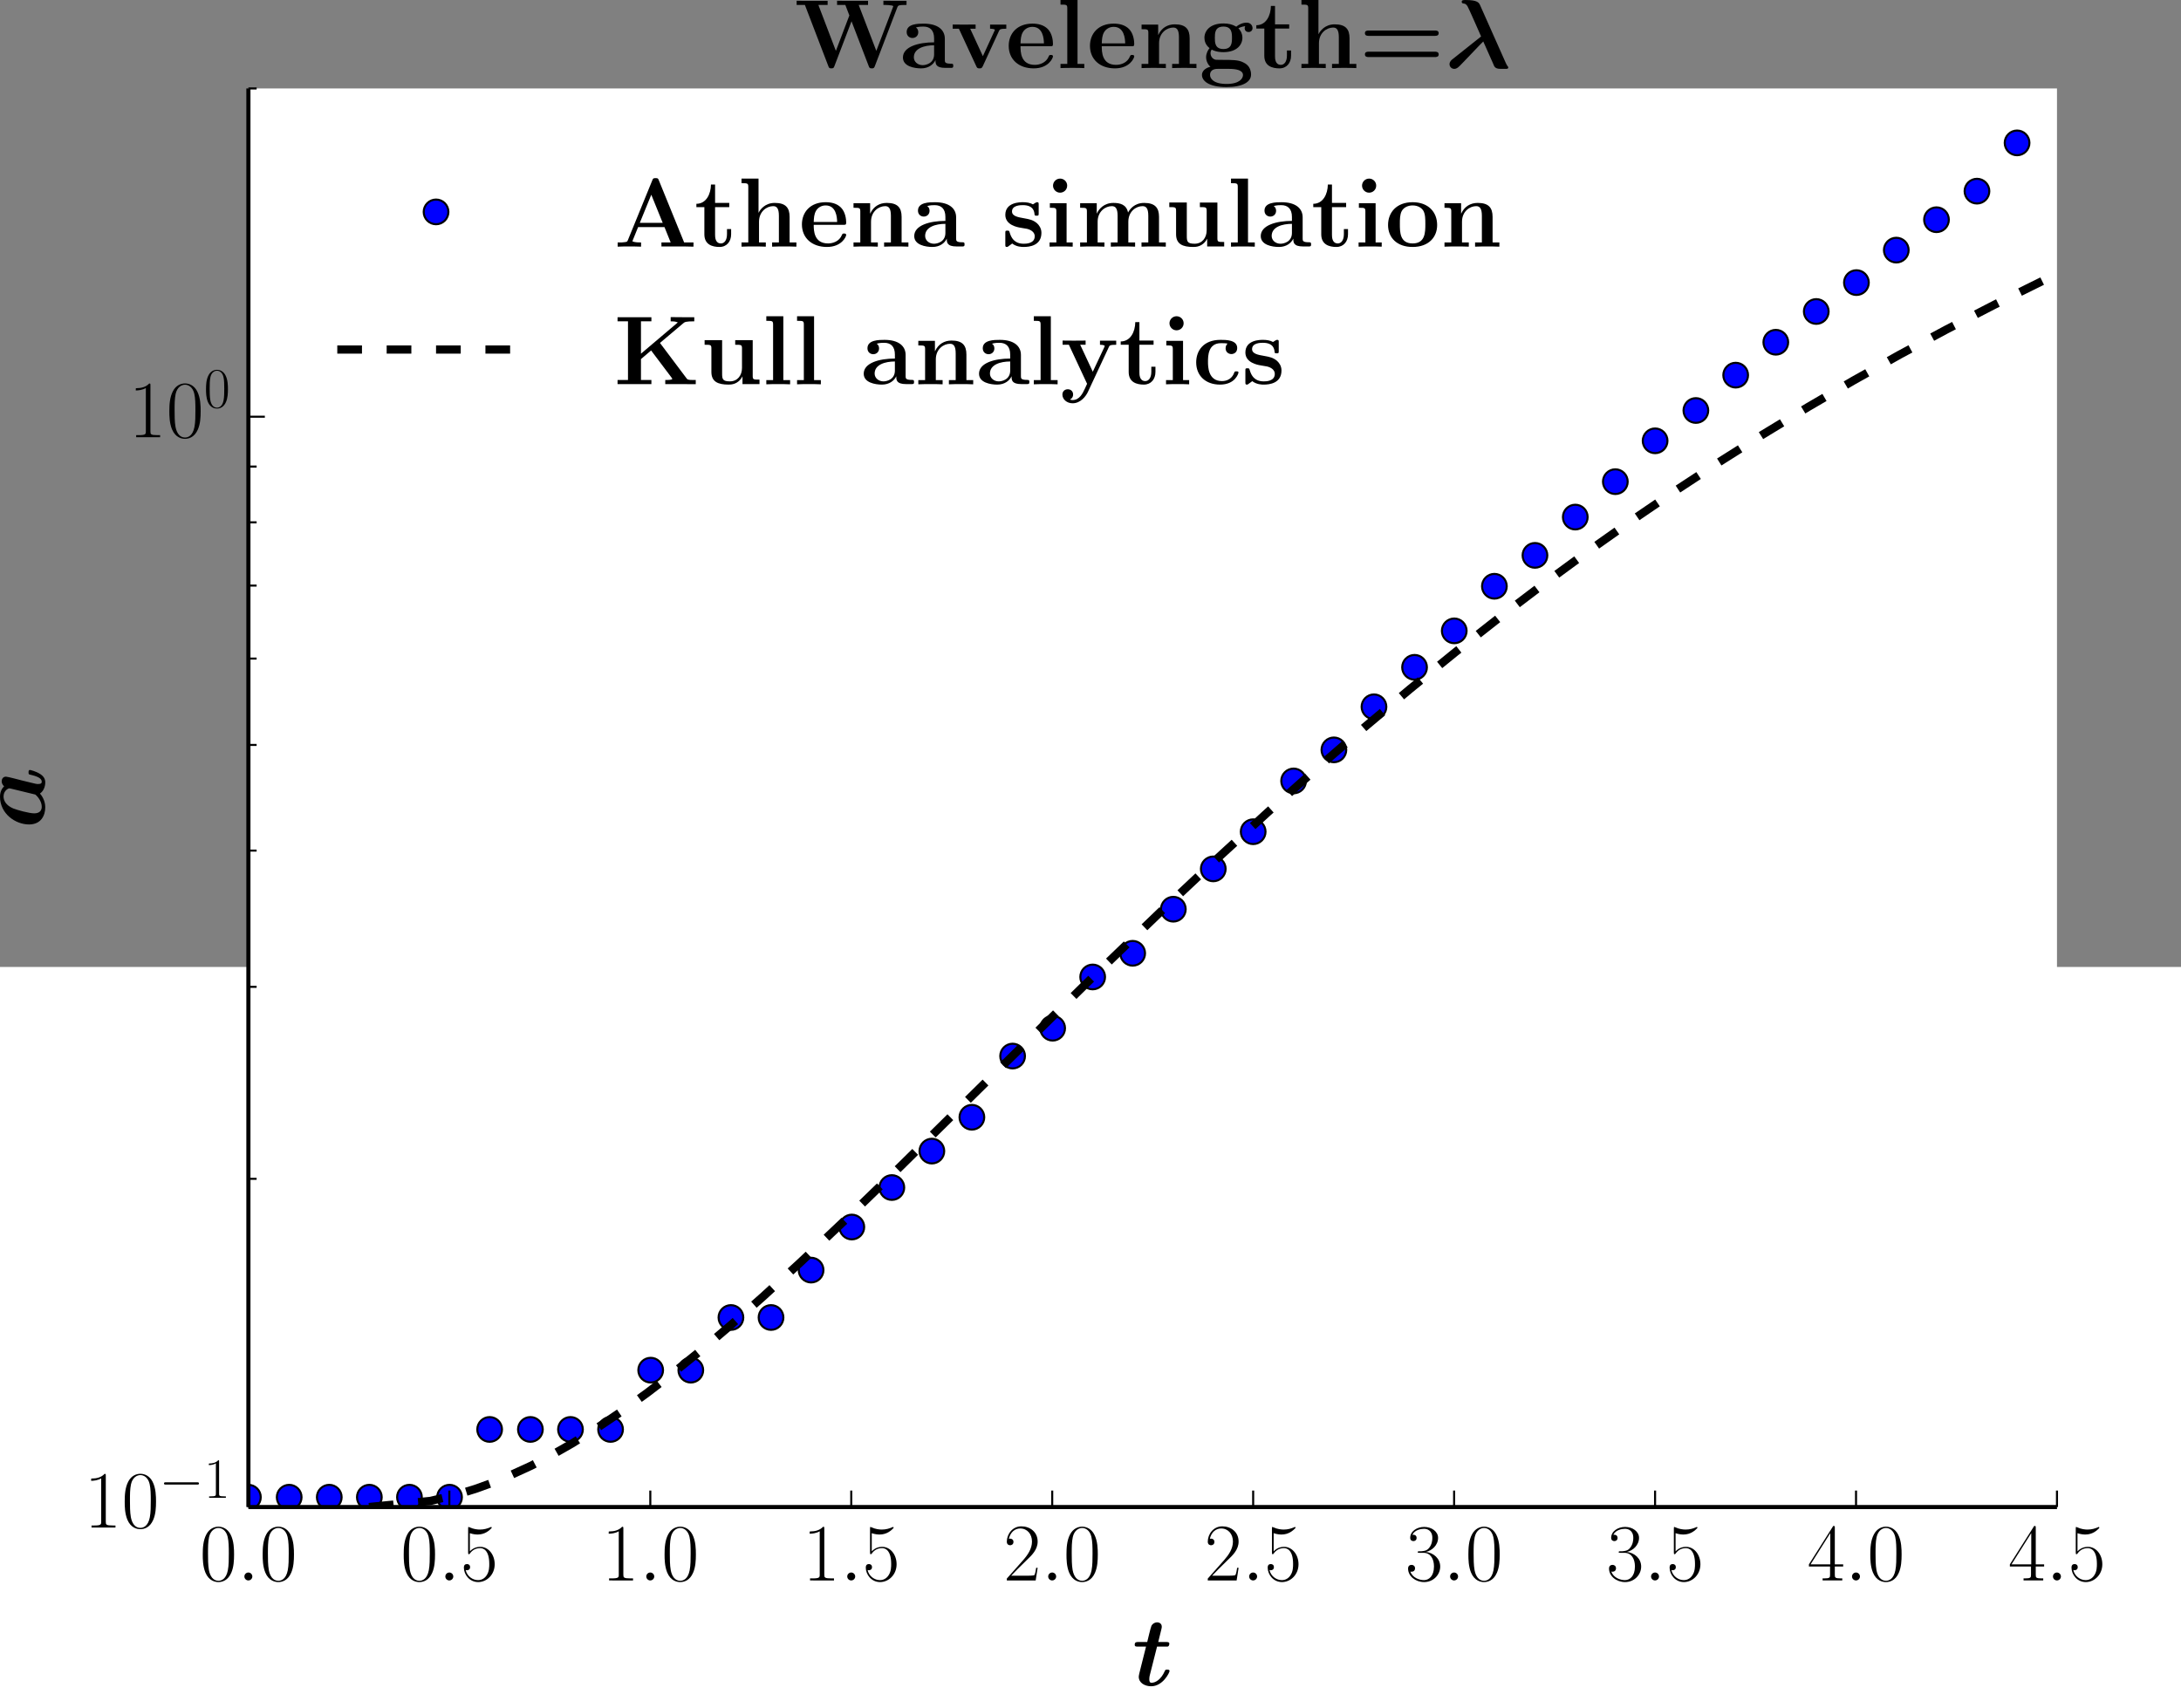 <?xml version="1.0" encoding="UTF-8" standalone="no"?>
<!-- Created with matplotlib (http://matplotlib.org/) -->

<svg
   xmlns:dc="http://purl.org/dc/elements/1.1/"
   xmlns:cc="http://creativecommons.org/ns#"
   xmlns:rdf="http://www.w3.org/1999/02/22-rdf-syntax-ns#"
   xmlns:svg="http://www.w3.org/2000/svg"
   xmlns="http://www.w3.org/2000/svg"
   xmlns:xlink="http://www.w3.org/1999/xlink"
   xmlns:sodipodi="http://sodipodi.sourceforge.net/DTD/sodipodi-0.dtd"
   xmlns:inkscape="http://www.inkscape.org/namespaces/inkscape"
   height="470"
   version="1.1"
   viewBox="0 0 530 235"
   preserveAspectRatio="xMinYMin meet"
   width="600"
   id="svg2"
   inkscape:version="0.48.4 r9939"
   sodipodi:docname="a_v_t_athena_v_Kull_wavl_0.svg">
  <rect x="0" y="0" width="530" height="235" fill="#808080" stroke="none"/>
  <sodipodi:namedview
     pagecolor="#ffffff"
     bordercolor="#666666"
     borderopacity="1"
     objecttolerance="10"
     gridtolerance="10"
     guidetolerance="10"
     inkscape:pageopacity="0"
     inkscape:pageshadow="2"
     inkscape:window-width="640"
     inkscape:window-height="480"
     id="namedview600"
     showgrid="false"
     fit-margin-top="0"
     fit-margin-left="0"
     fit-margin-right="0"
     fit-margin-bottom="0"
     inkscape:zoom="0.42714932"
     inkscape:cx="331.82906"
     inkscape:cy="264.39518"
     inkscape:window-x="0"
     inkscape:window-y="24"
     inkscape:window-maximized="0"
     inkscape:current-layer="svg2" />
  <defs
     id="defs4"
     style="stroke-linecap:butt;stroke-linejoin:round">
    <style
       type="text/css"
       id="style6">
*{stroke-linecap:butt;stroke-linejoin:round;}
  </style>
  </defs>
  <g
     style="stroke-linecap:butt;stroke-linejoin:round"
     id="axes_1"
     transform="translate(-27.537,-22.702)">
    <g
       style="stroke-linecap:butt;stroke-linejoin:round"
       id="patch_2">
      <path
         inkscape:connector-curvature="0"
         id="path14"
         style="fill:#ffffff;stroke-linecap:butt;stroke-linejoin:round"
         d="m 87.9,388.96 439.5,0 0,-344.76 -439.5,0 z" />
    </g>
    <g
       style="stroke-linecap:butt;stroke-linejoin:round"
       id="line2d_1">
      <defs
         id="defs17">
        <path
           inkscape:connector-curvature="0"
           style="stroke:#000000;stroke-width:0.5;stroke-linecap:butt;stroke-linejoin:round"
           id="mf1e9a9e4ae"
           d="M 0,3 C 0.796,3 1.559,2.684 2.121,2.121 2.684,1.559 3,0.796 3,0 3,-0.796 2.684,-1.559 2.121,-2.121 1.559,-2.684 0.796,-3 0,-3 -0.796,-3 -1.559,-2.684 -2.121,-2.121 -2.684,-1.559 -3,-0.796 -3,0 -3,0.796 -2.684,1.559 -2.121,2.121 -1.559,2.684 -0.796,3 0,3 z" />
      </defs>
      <g
         style="stroke-linecap:butt;stroke-linejoin:round"
         id="g20"
         clip-path="url(#p5273d86d59)">
        <use
           height="442"
           width="586"
           id="use22"
           y="386.566"
           xlink:href="#mf1e9a9e4ae"
           x="87.9"
           style="fill:#0000ff;stroke:#000000;stroke-width:0.5;stroke-linecap:butt;stroke-linejoin:round" />
        <use
           height="442"
           width="586"
           id="use24"
           y="386.566"
           xlink:href="#mf1e9a9e4ae"
           x="97.812"
           style="fill:#0000ff;stroke:#000000;stroke-width:0.5;stroke-linecap:butt;stroke-linejoin:round" />
        <use
           height="442"
           width="586"
           id="use26"
           y="386.566"
           xlink:href="#mf1e9a9e4ae"
           x="107.552"
           style="fill:#0000ff;stroke:#000000;stroke-width:0.5;stroke-linecap:butt;stroke-linejoin:round" />
        <use
           height="442"
           width="586"
           id="use28"
           y="386.566"
           xlink:href="#mf1e9a9e4ae"
           x="117.292"
           style="fill:#0000ff;stroke:#000000;stroke-width:0.5;stroke-linecap:butt;stroke-linejoin:round" />
        <use
           height="442"
           width="586"
           id="use30"
           y="386.566"
           xlink:href="#mf1e9a9e4ae"
           x="127.039"
           style="fill:#0000ff;stroke:#000000;stroke-width:0.5;stroke-linecap:butt;stroke-linejoin:round" />
        <use
           height="442"
           width="586"
           id="use32"
           y="386.566"
           xlink:href="#mf1e9a9e4ae"
           x="136.78"
           style="fill:#0000ff;stroke:#000000;stroke-width:0.5;stroke-linecap:butt;stroke-linejoin:round" />
        <use
           height="442"
           width="586"
           id="use34"
           y="370.098"
           xlink:href="#mf1e9a9e4ae"
           x="146.524"
           style="fill:#0000ff;stroke:#000000;stroke-width:0.5;stroke-linecap:butt;stroke-linejoin:round" />
        <use
           height="442"
           width="586"
           id="use36"
           y="370.098"
           xlink:href="#mf1e9a9e4ae"
           x="156.431"
           style="fill:#0000ff;stroke:#000000;stroke-width:0.5;stroke-linecap:butt;stroke-linejoin:round" />
        <use
           height="442"
           width="586"
           id="use38"
           y="370.098"
           xlink:href="#mf1e9a9e4ae"
           x="166.169"
           style="fill:#0000ff;stroke:#000000;stroke-width:0.5;stroke-linecap:butt;stroke-linejoin:round" />
        <use
           height="442"
           width="586"
           id="use40"
           y="370.098"
           xlink:href="#mf1e9a9e4ae"
           x="175.911"
           style="fill:#0000ff;stroke:#000000;stroke-width:0.5;stroke-linecap:butt;stroke-linejoin:round" />
        <use
           height="442"
           width="586"
           id="use42"
           y="355.693"
           xlink:href="#mf1e9a9e4ae"
           x="185.659"
           style="fill:#0000ff;stroke:#000000;stroke-width:0.5;stroke-linecap:butt;stroke-linejoin:round" />
        <use
           height="442"
           width="586"
           id="use44"
           y="355.693"
           xlink:href="#mf1e9a9e4ae"
           x="195.408"
           style="fill:#0000ff;stroke:#000000;stroke-width:0.5;stroke-linecap:butt;stroke-linejoin:round" />
        <use
           height="442"
           width="586"
           id="use46"
           y="342.893"
           xlink:href="#mf1e9a9e4ae"
           x="205.159"
           style="fill:#0000ff;stroke:#000000;stroke-width:0.5;stroke-linecap:butt;stroke-linejoin:round" />
        <use
           height="442"
           width="586"
           id="use48"
           y="342.893"
           xlink:href="#mf1e9a9e4ae"
           x="214.903"
           style="fill:#0000ff;stroke:#000000;stroke-width:0.5;stroke-linecap:butt;stroke-linejoin:round" />
        <use
           height="442"
           width="586"
           id="use50"
           y="331.375"
           xlink:href="#mf1e9a9e4ae"
           x="224.638"
           style="fill:#0000ff;stroke:#000000;stroke-width:0.5;stroke-linecap:butt;stroke-linejoin:round" />
        <use
           height="442"
           width="586"
           id="use52"
           y="320.906"
           xlink:href="#mf1e9a9e4ae"
           x="234.536"
           style="fill:#0000ff;stroke:#000000;stroke-width:0.5;stroke-linecap:butt;stroke-linejoin:round" />
        <use
           height="442"
           width="586"
           id="use54"
           y="311.31"
           xlink:href="#mf1e9a9e4ae"
           x="244.261"
           style="fill:#0000ff;stroke:#000000;stroke-width:0.5;stroke-linecap:butt;stroke-linejoin:round" />
        <use
           height="442"
           width="586"
           id="use56"
           y="302.453"
           xlink:href="#mf1e9a9e4ae"
           x="253.986"
           style="fill:#0000ff;stroke:#000000;stroke-width:0.5;stroke-linecap:butt;stroke-linejoin:round" />
        <use
           height="442"
           width="586"
           id="use58"
           y="294.229"
           xlink:href="#mf1e9a9e4ae"
           x="263.712"
           style="fill:#0000ff;stroke:#000000;stroke-width:0.5;stroke-linecap:butt;stroke-linejoin:round" />
        <use
           height="442"
           width="586"
           id="use60"
           y="279.359"
           xlink:href="#mf1e9a9e4ae"
           x="273.609"
           style="fill:#0000ff;stroke:#000000;stroke-width:0.5;stroke-linecap:butt;stroke-linejoin:round" />
        <use
           height="442"
           width="586"
           id="use62"
           y="272.588"
           xlink:href="#mf1e9a9e4ae"
           x="283.339"
           style="fill:#0000ff;stroke:#000000;stroke-width:0.5;stroke-linecap:butt;stroke-linejoin:round" />
        <use
           height="442"
           width="586"
           id="use64"
           y="260.134"
           xlink:href="#mf1e9a9e4ae"
           x="293.066"
           style="fill:#0000ff;stroke:#000000;stroke-width:0.5;stroke-linecap:butt;stroke-linejoin:round" />
        <use
           height="442"
           width="586"
           id="use66"
           y="254.379"
           xlink:href="#mf1e9a9e4ae"
           x="302.786"
           style="fill:#0000ff;stroke:#000000;stroke-width:0.5;stroke-linecap:butt;stroke-linejoin:round" />
        <use
           height="442"
           width="586"
           id="use68"
           y="243.665"
           xlink:href="#mf1e9a9e4ae"
           x="312.666"
           style="fill:#0000ff;stroke:#000000;stroke-width:0.5;stroke-linecap:butt;stroke-linejoin:round" />
        <use
           height="442"
           width="586"
           id="use70"
           y="233.865"
           xlink:href="#mf1e9a9e4ae"
           x="322.373"
           style="fill:#0000ff;stroke:#000000;stroke-width:0.5;stroke-linecap:butt;stroke-linejoin:round" />
        <use
           height="442"
           width="586"
           id="use72"
           y="224.834"
           xlink:href="#mf1e9a9e4ae"
           x="332.068"
           style="fill:#0000ff;stroke:#000000;stroke-width:0.5;stroke-linecap:butt;stroke-linejoin:round" />
        <use
           height="442"
           width="586"
           id="use74"
           y="212.492"
           xlink:href="#mf1e9a9e4ae"
           x="341.896"
           style="fill:#0000ff;stroke:#000000;stroke-width:0.5;stroke-linecap:butt;stroke-linejoin:round" />
        <use
           height="442"
           width="586"
           id="use76"
           y="204.943"
           xlink:href="#mf1e9a9e4ae"
           x="351.683"
           style="fill:#0000ff;stroke:#000000;stroke-width:0.5;stroke-linecap:butt;stroke-linejoin:round" />
        <use
           height="442"
           width="586"
           id="use78"
           y="194.473"
           xlink:href="#mf1e9a9e4ae"
           x="361.425"
           style="fill:#0000ff;stroke:#000000;stroke-width:0.5;stroke-linecap:butt;stroke-linejoin:round" />
        <use
           height="442"
           width="586"
           id="use80"
           y="184.878"
           xlink:href="#mf1e9a9e4ae"
           x="371.285"
           style="fill:#0000ff;stroke:#000000;stroke-width:0.5;stroke-linecap:butt;stroke-linejoin:round" />
        <use
           height="442"
           width="586"
           id="use82"
           y="176.021"
           xlink:href="#mf1e9a9e4ae"
           x="380.931"
           style="fill:#0000ff;stroke:#000000;stroke-width:0.5;stroke-linecap:butt;stroke-linejoin:round" />
        <use
           height="442"
           width="586"
           id="use84"
           y="165.181"
           xlink:href="#mf1e9a9e4ae"
           x="390.686"
           style="fill:#0000ff;stroke:#000000;stroke-width:0.5;stroke-linecap:butt;stroke-linejoin:round" />
        <use
           height="442"
           width="586"
           id="use86"
           y="157.673"
           xlink:href="#mf1e9a9e4ae"
           x="400.545"
           style="fill:#0000ff;stroke:#000000;stroke-width:0.5;stroke-linecap:butt;stroke-linejoin:round" />
        <use
           height="442"
           width="586"
           id="use88"
           y="148.368"
           xlink:href="#mf1e9a9e4ae"
           x="410.343"
           style="fill:#0000ff;stroke:#000000;stroke-width:0.5;stroke-linecap:butt;stroke-linejoin:round" />
        <use
           height="442"
           width="586"
           id="use90"
           y="139.76"
           xlink:href="#mf1e9a9e4ae"
           x="420.077"
           style="fill:#0000ff;stroke:#000000;stroke-width:0.5;stroke-linecap:butt;stroke-linejoin:round" />
        <use
           height="442"
           width="586"
           id="use92"
           y="129.833"
           xlink:href="#mf1e9a9e4ae"
           x="429.743"
           style="fill:#0000ff;stroke:#000000;stroke-width:0.5;stroke-linecap:butt;stroke-linejoin:round" />
        <use
           height="442"
           width="586"
           id="use94"
           y="122.465"
           xlink:href="#mf1e9a9e4ae"
           x="439.649"
           style="fill:#0000ff;stroke:#000000;stroke-width:0.5;stroke-linecap:butt;stroke-linejoin:round" />
        <use
           height="442"
           width="586"
           id="use96"
           y="113.873"
           xlink:href="#mf1e9a9e4ae"
           x="449.321"
           style="fill:#0000ff;stroke:#000000;stroke-width:0.5;stroke-linecap:butt;stroke-linejoin:round" />
        <use
           height="442"
           width="586"
           id="use98"
           y="105.877"
           xlink:href="#mf1e9a9e4ae"
           x="459.073"
           style="fill:#0000ff;stroke:#000000;stroke-width:0.5;stroke-linecap:butt;stroke-linejoin:round" />
        <use
           height="442"
           width="586"
           id="use100"
           y="98.402"
           xlink:href="#mf1e9a9e4ae"
           x="468.905"
           style="fill:#0000ff;stroke:#000000;stroke-width:0.5;stroke-linecap:butt;stroke-linejoin:round" />
        <use
           height="442"
           width="586"
           id="use102"
           y="91.382"
           xlink:href="#mf1e9a9e4ae"
           x="478.664"
           style="fill:#0000ff;stroke:#000000;stroke-width:0.5;stroke-linecap:butt;stroke-linejoin:round" />
        <use
           height="442"
           width="586"
           id="use104"
           y="83.488"
           xlink:href="#mf1e9a9e4ae"
           x="488.352"
           style="fill:#0000ff;stroke:#000000;stroke-width:0.5;stroke-linecap:butt;stroke-linejoin:round" />
        <use
           height="442"
           width="586"
           id="use106"
           y="76.1"
           xlink:href="#mf1e9a9e4ae"
           x="498.118"
           style="fill:#0000ff;stroke:#000000;stroke-width:0.5;stroke-linecap:butt;stroke-linejoin:round" />
        <use
           height="442"
           width="586"
           id="use108"
           y="69.158"
           xlink:href="#mf1e9a9e4ae"
           x="507.954"
           style="fill:#0000ff;stroke:#000000;stroke-width:0.5;stroke-linecap:butt;stroke-linejoin:round" />
        <use
           height="442"
           width="586"
           id="use110"
           y="57.427"
           xlink:href="#mf1e9a9e4ae"
           x="517.702"
           style="fill:#0000ff;stroke:#000000;stroke-width:0.5;stroke-linecap:butt;stroke-linejoin:round" />
        <use
           height="442"
           width="586"
           id="use112"
           y="37.89"
           xlink:href="#mf1e9a9e4ae"
           x="527.482"
           style="fill:#0000ff;stroke:#000000;stroke-width:0.5;stroke-linecap:butt;stroke-linejoin:round" />
        <use
           height="442"
           width="586"
           id="use114"
           y="19.723"
           xlink:href="#mf1e9a9e4ae"
           x="537.29"
           style="fill:#0000ff;stroke:#000000;stroke-width:0.5;stroke-linecap:butt;stroke-linejoin:round" />
        <use
           height="442"
           width="586"
           id="use116"
           y="11.272"
           xlink:href="#mf1e9a9e4ae"
           x="546.96"
           style="fill:#0000ff;stroke:#000000;stroke-width:0.5;stroke-linecap:butt;stroke-linejoin:round" />
        <use
           height="442"
           width="586"
           id="use118"
           y="5.965"
           xlink:href="#mf1e9a9e4ae"
           x="556.72"
           style="fill:#0000ff;stroke:#000000;stroke-width:0.5;stroke-linecap:butt;stroke-linejoin:round" />
        <use
           height="442"
           width="586"
           id="use120"
           y="3.4"
           xlink:href="#mf1e9a9e4ae"
           x="566.476"
           style="fill:#0000ff;stroke:#000000;stroke-width:0.5;stroke-linecap:butt;stroke-linejoin:round" />
        <use
           height="442"
           width="586"
           id="use122"
           y="2.768"
           xlink:href="#mf1e9a9e4ae"
           x="576.245"
           style="fill:#0000ff;stroke:#000000;stroke-width:0.5;stroke-linecap:butt;stroke-linejoin:round" />
        <use
           height="442"
           width="586"
           id="use124"
           y="2.768"
           xlink:href="#mf1e9a9e4ae"
           x="586.001"
           style="fill:#0000ff;stroke:#000000;stroke-width:0.5;stroke-linecap:butt;stroke-linejoin:round" />
        <use
           height="442"
           width="586"
           id="use126"
           y="1.514"
           xlink:href="#mf1e9a9e4ae"
           x="595.793"
           style="fill:#0000ff;stroke:#000000;stroke-width:0.5;stroke-linecap:butt;stroke-linejoin:round" />
        <use
           height="442"
           width="586"
           id="use128"
           y="0.892"
           xlink:href="#mf1e9a9e4ae"
           x="605.58"
           style="fill:#0000ff;stroke:#000000;stroke-width:0.5;stroke-linecap:butt;stroke-linejoin:round" />
        <use
           height="442"
           width="586"
           id="use130"
           y="-0.342"
           xlink:href="#mf1e9a9e4ae"
           x="615.336"
           style="fill:#0000ff;stroke:#000000;stroke-width:0.5;stroke-linecap:butt;stroke-linejoin:round" />
        <use
           height="442"
           width="586"
           id="use132"
           y="-0.955"
           xlink:href="#mf1e9a9e4ae"
           x="625.145"
           style="fill:#0000ff;stroke:#000000;stroke-width:0.5;stroke-linecap:butt;stroke-linejoin:round" />
        <use
           height="442"
           width="586"
           id="use134"
           y="-0.955"
           xlink:href="#mf1e9a9e4ae"
           x="634.883"
           style="fill:#0000ff;stroke:#000000;stroke-width:0.5;stroke-linecap:butt;stroke-linejoin:round" />
        <use
           height="442"
           width="586"
           id="use136"
           y="-0.342"
           xlink:href="#mf1e9a9e4ae"
           x="644.655"
           style="fill:#0000ff;stroke:#000000;stroke-width:0.5;stroke-linecap:butt;stroke-linejoin:round" />
        <use
           height="442"
           width="586"
           id="use138"
           y="0.273"
           xlink:href="#mf1e9a9e4ae"
           x="654.415"
           style="fill:#0000ff;stroke:#000000;stroke-width:0.5;stroke-linecap:butt;stroke-linejoin:round" />
        <use
           height="442"
           width="586"
           id="use140"
           y="0.273"
           xlink:href="#mf1e9a9e4ae"
           x="664.196"
           style="fill:#0000ff;stroke:#000000;stroke-width:0.5;stroke-linecap:butt;stroke-linejoin:round" />
        <use
           height="442"
           width="586"
           id="use142"
           y="1.514"
           xlink:href="#mf1e9a9e4ae"
           x="673.901"
           style="fill:#0000ff;stroke:#000000;stroke-width:0.5;stroke-linecap:butt;stroke-linejoin:round" />
        <use
           height="442"
           width="586"
           id="use144"
           y="1.514"
           xlink:href="#mf1e9a9e4ae"
           x="683.753"
           style="fill:#0000ff;stroke:#000000;stroke-width:0.5;stroke-linecap:butt;stroke-linejoin:round" />
        <use
           height="442"
           width="586"
           id="use146"
           y="-0.342"
           xlink:href="#mf1e9a9e4ae"
           x="693.476"
           style="fill:#0000ff;stroke:#000000;stroke-width:0.5;stroke-linecap:butt;stroke-linejoin:round" />
        <use
           height="442"
           width="586"
           id="use148"
           y="-0.955"
           xlink:href="#mf1e9a9e4ae"
           x="703.279"
           style="fill:#0000ff;stroke:#000000;stroke-width:0.5;stroke-linecap:butt;stroke-linejoin:round" />
        <use
           height="442"
           width="586"
           id="use150"
           y="-1.564"
           xlink:href="#mf1e9a9e4ae"
           x="712.994"
           style="fill:#0000ff;stroke:#000000;stroke-width:0.5;stroke-linecap:butt;stroke-linejoin:round" />
        <use
           height="442"
           width="586"
           id="use152"
           y="-5.738"
           xlink:href="#mf1e9a9e4ae"
           x="742.349"
           style="fill:#0000ff;stroke:#000000;stroke-width:0.5;stroke-linecap:butt;stroke-linejoin:round" />
        <use
           height="442"
           width="586"
           id="use154"
           y="-5.738"
           xlink:href="#mf1e9a9e4ae"
           x="752.067"
           style="fill:#0000ff;stroke:#000000;stroke-width:0.5;stroke-linecap:butt;stroke-linejoin:round" />
        <use
           height="442"
           width="586"
           id="use156"
           y="-2.772"
           xlink:href="#mf1e9a9e4ae"
           x="761.836"
           style="fill:#0000ff;stroke:#000000;stroke-width:0.5;stroke-linecap:butt;stroke-linejoin:round" />
        <use
           height="442"
           width="586"
           id="use158"
           y="-5.738"
           xlink:href="#mf1e9a9e4ae"
           x="771.65"
           style="fill:#0000ff;stroke:#000000;stroke-width:0.5;stroke-linecap:butt;stroke-linejoin:round" />
        <use
           height="442"
           width="586"
           id="use160"
           y="-2.169"
           xlink:href="#mf1e9a9e4ae"
           x="781.347"
           style="fill:#0000ff;stroke:#000000;stroke-width:0.5;stroke-linecap:butt;stroke-linejoin:round" />
        <use
           height="442"
           width="586"
           id="use162"
           y="-3.371"
           xlink:href="#mf1e9a9e4ae"
           x="791.166"
           style="fill:#0000ff;stroke:#000000;stroke-width:0.5;stroke-linecap:butt;stroke-linejoin:round" />
      </g>
    </g>
    <g
       style="stroke-linecap:butt;stroke-linejoin:round"
       id="line2d_2">
      <path
         inkscape:connector-curvature="0"
         id="path165"
         style="fill:none;stroke:#000000;stroke-width:2;stroke-linecap:butt;stroke-linejoin:round;stroke-dasharray:6, 6;stroke-dashoffset:0"
         d="m 117.2,388.96 14.931,-1.486 6.172,-1.468 4.728,-1.449 3.978,-1.431 3.499,-1.413 6.057,-2.776 5.219,-2.711 4.649,-2.648 6.215,-3.861 5.551,-3.736 6.649,-4.799 6.004,-4.608 6.819,-5.511 7.41,-6.284 7.832,-6.921 9.09,-8.328 10.831,-10.243 13.514,-13.107 22.747,-22.44 24.671,-24.241 15.59,-15.007 13.71,-12.894 12.649,-11.593 11.813,-10.532 11.476,-9.937 11.211,-9.412 11.005,-8.947 10.85,-8.53 10.737,-8.154 10.66,-7.814 10.616,-7.503 10.599,-7.218 10.607,-6.957 10.638,-6.716 10.935,-6.639 10.995,-6.416 11.313,-6.339 11.402,-6.133 11.74,-6.059 11.853,-5.868 3.235,-1.56 0,0"
         clip-path="url(#p5273d86d59)" />
    </g>
    <g
       style="stroke-linecap:butt;stroke-linejoin:round"
       id="matplotlib.axis_1">
      <g
         style="stroke-linecap:butt;stroke-linejoin:round"
         id="xtick_1">
        <g
           style="stroke-linecap:butt;stroke-linejoin:round"
           id="line2d_3">
          <defs
             id="defs170">
            <path
               inkscape:connector-curvature="0"
               style="stroke:#000000;stroke-width:0.5;stroke-linecap:butt;stroke-linejoin:round"
               id="m93b0483c22"
               d="M 0,0 0,-4" />
          </defs>
          <g
             style="stroke-linecap:butt;stroke-linejoin:round"
             id="g173">
            <use
               height="442"
               width="586"
               id="use175"
               y="388.96"
               xlink:href="#m93b0483c22"
               x="87.9"
               style="stroke:#000000;stroke-width:0.5;stroke-linecap:butt;stroke-linejoin:round" />
          </g>
        </g>
        <g
           style="stroke-linecap:butt;stroke-linejoin:round"
           id="text_1">
          <!-- $0.0$ -->
          <defs
             id="defs178">
            <path
               style="stroke-linecap:butt;stroke-linejoin:round"
               inkscape:connector-curvature="0"
               id="CMR17-48"
               d="M 42,31.641 C 42,37.75 41.906,48.125 37.703,56.109 34,63.109 28.094,65.594 22.906,65.594 18.094,65.594 12,63.406 8.203,56.203 4.203,48.719 3.797,39.438 3.797,31.641 3.797,25.953 3.906,17.281 7,9.672 11.297,-0.609 19,-2 22.906,-2 27.5,-2 34.5,-0.109 38.594,9.375 41.594,16.281 42,24.359 42,31.641 M 22.906,-0.406 c -6.406,0 -10.203,5.484 -11.609,13.094 -1.094,5.875 -1.094,14.469 -1.094,20.062 0,7.688 0,14.078 1.297,20.172 C 13.406,61.391 19,64 22.906,64 27,64 32.297,61.297 34.203,53.125 35.5,47.438 35.594,40.734 35.594,32.75 c 0,-6.5 0,-14.484 -1.188,-20.375 -2.109,-10.891 -8,-12.781 -11.5,-12.781" />
            <path
               style="stroke-linecap:butt;stroke-linejoin:round"
               inkscape:connector-curvature="0"
               id="CMMI12-58"
               d="m 18.406,4.797 c 0,2.891 -2.406,4.875 -4.812,4.875 -2.891,0 -4.891,-2.391 -4.891,-4.781 C 8.703,2 11.094,0 13.5,0 c 2.906,0 4.906,2.391 4.906,4.797" />
          </defs>
          <g
             style="stroke-linecap:butt;stroke-linejoin:round"
             id="g182"
             transform="matrix(0.2,0,0,-0.2,76.052,406.797)">
            <use
               height="442"
               width="586"
               y="0"
               x="0"
               style="stroke-linecap:butt;stroke-linejoin:round"
               id="use184"
               xlink:href="#CMR17-48"
               transform="scale(0.996,0.996)" />
            <use
               height="442"
               width="586"
               y="0"
               x="0"
               style="stroke-linecap:butt;stroke-linejoin:round"
               id="use186"
               xlink:href="#CMMI12-58"
               transform="matrix(0.996,0,0,0.996,45.69,0)" />
            <use
               height="442"
               width="586"
               y="0"
               x="0"
               style="stroke-linecap:butt;stroke-linejoin:round"
               id="use188"
               xlink:href="#CMR17-48"
               transform="matrix(0.996,0,0,0.996,72.788,0)" />
          </g>
        </g>
      </g>
      <g
         style="stroke-linecap:butt;stroke-linejoin:round"
         id="xtick_2">
        <g
           style="stroke-linecap:butt;stroke-linejoin:round"
           id="line2d_4">
          <g
             style="stroke-linecap:butt;stroke-linejoin:round"
             id="g192">
            <use
               height="442"
               width="586"
               id="use194"
               y="388.96"
               xlink:href="#m93b0483c22"
               x="136.733"
               style="stroke:#000000;stroke-width:0.5;stroke-linecap:butt;stroke-linejoin:round" />
          </g>
        </g>
        <g
           style="stroke-linecap:butt;stroke-linejoin:round"
           id="text_2">
          <!-- $0.5$ -->
          <defs
             id="defs197">
            <path
               style="stroke-linecap:butt;stroke-linejoin:round"
               inkscape:connector-curvature="0"
               id="CMR17-53"
               d="M 11.406,57.688 C 12.406,57.281 16.5,56 20.703,56 30,56 35.094,61.016 38,63.922 c 0,0.812 0,1.328 -0.594,1.328 -0.109,0 -0.312,0 -1.109,-0.422 -3.5,-1.516 -7.594,-2.75 -12.594,-2.75 -3,0 -7.5,0.422 -12.406,2.656 C 10.203,65.25 10,65.25 9.906,65.25 c -0.5,0 -0.609,-0.109 -0.609,-2.094 l 0,-28.875 c 0,-1.781 0,-2.281 1,-2.281 0.5,0 0.703,0.203 1.203,0.906 3.203,4.578 7.594,6.5 12.594,6.5 3.5,0 11,-2.187 11,-19.266 0,-3.188 0,-8.969 -3,-13.562 C 29.594,2.484 25.703,0.391 21.406,0.391 14.797,0.391 8.094,5 6.297,12.719 6.703,12.609 7.5,12.422 7.906,12.422 c 1.297,0 3.797,0.703 3.797,3.797 C 11.703,18.906 9.797,20 7.906,20 5.594,20 4.094,18.594 4.094,15.797 4.094,7.094 11,-2 21.594,-2 c 10.312,0 20.109,8.875 20.109,21.75 0,11.969 -7.797,21.25 -17.5,21.25 -5.109,0 -9.406,-1.906 -12.797,-5.547 z" />
          </defs>
          <g
             style="stroke-linecap:butt;stroke-linejoin:round"
             id="g200"
             transform="matrix(0.2,0,0,-0.2,124.886,406.797)">
            <use
               height="442"
               width="586"
               y="0"
               x="0"
               style="stroke-linecap:butt;stroke-linejoin:round"
               id="use202"
               xlink:href="#CMR17-48"
               transform="scale(0.996,0.996)" />
            <use
               height="442"
               width="586"
               y="0"
               x="0"
               style="stroke-linecap:butt;stroke-linejoin:round"
               id="use204"
               xlink:href="#CMMI12-58"
               transform="matrix(0.996,0,0,0.996,45.69,0)" />
            <use
               height="442"
               width="586"
               y="0"
               x="0"
               style="stroke-linecap:butt;stroke-linejoin:round"
               id="use206"
               xlink:href="#CMR17-53"
               transform="matrix(0.996,0,0,0.996,72.788,0)" />
          </g>
        </g>
      </g>
      <g
         style="stroke-linecap:butt;stroke-linejoin:round"
         id="xtick_3">
        <g
           style="stroke-linecap:butt;stroke-linejoin:round"
           id="line2d_5">
          <g
             style="stroke-linecap:butt;stroke-linejoin:round"
             id="g210">
            <use
               height="442"
               width="586"
               id="use212"
               y="388.96"
               xlink:href="#m93b0483c22"
               x="185.567"
               style="stroke:#000000;stroke-width:0.5;stroke-linecap:butt;stroke-linejoin:round" />
          </g>
        </g>
        <g
           style="stroke-linecap:butt;stroke-linejoin:round"
           id="text_3">
          <!-- $1.0$ -->
          <defs
             id="defs215">
            <path
               style="stroke-linecap:butt;stroke-linejoin:round"
               inkscape:connector-curvature="0"
               id="CMR17-49"
               d="m 26.594,63.312 c 0,2.094 -0.094,2.188 -1.5,2.188 -3.891,-4.312 -9.797,-5.703 -15.391,-5.703 -0.297,0 -0.797,0 -0.906,-0.188 C 8.703,59.391 8.703,59.172 8.703,57 11.797,57 17,57.594 21,59.984 L 21,7.203 C 21,3.688 20.797,2.5 12.203,2.5 l -3,0 0,-2.5 C 14,0 19,0 23.797,0 c 4.797,0 9.797,0 14.609,0 l 0,2.5 -3,0 c -8.609,0 -8.812,1.094 -8.812,4.656 z" />
          </defs>
          <g
             style="stroke-linecap:butt;stroke-linejoin:round"
             id="g218"
             transform="matrix(0.2,0,0,-0.2,173.719,406.797)">
            <use
               height="442"
               width="586"
               y="0"
               x="0"
               style="stroke-linecap:butt;stroke-linejoin:round"
               id="use220"
               xlink:href="#CMR17-49"
               transform="scale(0.996,0.996)" />
            <use
               height="442"
               width="586"
               y="0"
               x="0"
               style="stroke-linecap:butt;stroke-linejoin:round"
               id="use222"
               xlink:href="#CMMI12-58"
               transform="matrix(0.996,0,0,0.996,45.69,0)" />
            <use
               height="442"
               width="586"
               y="0"
               x="0"
               style="stroke-linecap:butt;stroke-linejoin:round"
               id="use224"
               xlink:href="#CMR17-48"
               transform="matrix(0.996,0,0,0.996,72.788,0)" />
          </g>
        </g>
      </g>
      <g
         style="stroke-linecap:butt;stroke-linejoin:round"
         id="xtick_4">
        <g
           style="stroke-linecap:butt;stroke-linejoin:round"
           id="line2d_6">
          <g
             style="stroke-linecap:butt;stroke-linejoin:round"
             id="g228">
            <use
               height="442"
               width="586"
               id="use230"
               y="388.96"
               xlink:href="#m93b0483c22"
               x="234.4"
               style="stroke:#000000;stroke-width:0.5;stroke-linecap:butt;stroke-linejoin:round" />
          </g>
        </g>
        <g
           style="stroke-linecap:butt;stroke-linejoin:round"
           id="text_4">
          <!-- $1.5$ -->
          <g
             style="stroke-linecap:butt;stroke-linejoin:round"
             id="g233"
             transform="matrix(0.2,0,0,-0.2,222.552,406.797)">
            <use
               height="442"
               width="586"
               y="0"
               x="0"
               style="stroke-linecap:butt;stroke-linejoin:round"
               id="use235"
               xlink:href="#CMR17-49"
               transform="scale(0.996,0.996)" />
            <use
               height="442"
               width="586"
               y="0"
               x="0"
               style="stroke-linecap:butt;stroke-linejoin:round"
               id="use237"
               xlink:href="#CMMI12-58"
               transform="matrix(0.996,0,0,0.996,45.69,0)" />
            <use
               height="442"
               width="586"
               y="0"
               x="0"
               style="stroke-linecap:butt;stroke-linejoin:round"
               id="use239"
               xlink:href="#CMR17-53"
               transform="matrix(0.996,0,0,0.996,72.788,0)" />
          </g>
        </g>
      </g>
      <g
         style="stroke-linecap:butt;stroke-linejoin:round"
         id="xtick_5">
        <g
           style="stroke-linecap:butt;stroke-linejoin:round"
           id="line2d_7">
          <g
             style="stroke-linecap:butt;stroke-linejoin:round"
             id="g243">
            <use
               height="442"
               width="586"
               id="use245"
               y="388.96"
               xlink:href="#m93b0483c22"
               x="283.233"
               style="stroke:#000000;stroke-width:0.5;stroke-linecap:butt;stroke-linejoin:round" />
          </g>
        </g>
        <g
           style="stroke-linecap:butt;stroke-linejoin:round"
           id="text_5">
          <!-- $2.0$ -->
          <defs
             id="defs248">
            <path
               style="stroke-linecap:butt;stroke-linejoin:round"
               inkscape:connector-curvature="0"
               id="CMR17-50"
               d="m 41.703,15.453 -1.797,0 C 38.906,8.375 38.094,7.172 37.703,6.562 37.203,5.766 30,5.766 28.594,5.766 l -19.188,0 C 13,9.672 20,16.75 28.5,24.953 34.594,30.734 41.703,37.531 41.703,47.422 41.703,59.219 32.297,66 21.797,66 c -11,0 -17.703,-9.688 -17.703,-18.656 0,-3.906 2.906,-4.406 4.109,-4.406 1,0 4,0.609 4,4.094 C 12.203,50.109 9.594,51 8.203,51 7.594,51 7,50.906 6.594,50.703 8.5,59.219 14.297,63.406 20.406,63.406 c 8.688,0 14.391,-6.891 14.391,-15.984 C 34.797,38.734 29.703,31.25 24,24.75 L 4.094,2.281 4.094,0 39.297,0 z" />
          </defs>
          <g
             style="stroke-linecap:butt;stroke-linejoin:round"
             id="g251"
             transform="matrix(0.2,0,0,-0.2,271.386,406.797)">
            <use
               height="442"
               width="586"
               y="0"
               x="0"
               style="stroke-linecap:butt;stroke-linejoin:round"
               id="use253"
               xlink:href="#CMR17-50"
               transform="scale(0.996,0.996)" />
            <use
               height="442"
               width="586"
               y="0"
               x="0"
               style="stroke-linecap:butt;stroke-linejoin:round"
               id="use255"
               xlink:href="#CMMI12-58"
               transform="matrix(0.996,0,0,0.996,45.69,0)" />
            <use
               height="442"
               width="586"
               y="0"
               x="0"
               style="stroke-linecap:butt;stroke-linejoin:round"
               id="use257"
               xlink:href="#CMR17-48"
               transform="matrix(0.996,0,0,0.996,72.788,0)" />
          </g>
        </g>
      </g>
      <g
         style="stroke-linecap:butt;stroke-linejoin:round"
         id="xtick_6">
        <g
           style="stroke-linecap:butt;stroke-linejoin:round"
           id="line2d_8">
          <g
             style="stroke-linecap:butt;stroke-linejoin:round"
             id="g261">
            <use
               height="442"
               width="586"
               id="use263"
               y="388.96"
               xlink:href="#m93b0483c22"
               x="332.067"
               style="stroke:#000000;stroke-width:0.5;stroke-linecap:butt;stroke-linejoin:round" />
          </g>
        </g>
        <g
           style="stroke-linecap:butt;stroke-linejoin:round"
           id="text_6">
          <!-- $2.5$ -->
          <g
             style="stroke-linecap:butt;stroke-linejoin:round"
             id="g266"
             transform="matrix(0.2,0,0,-0.2,320.219,406.797)">
            <use
               height="442"
               width="586"
               y="0"
               x="0"
               style="stroke-linecap:butt;stroke-linejoin:round"
               id="use268"
               xlink:href="#CMR17-50"
               transform="scale(0.996,0.996)" />
            <use
               height="442"
               width="586"
               y="0"
               x="0"
               style="stroke-linecap:butt;stroke-linejoin:round"
               id="use270"
               xlink:href="#CMMI12-58"
               transform="matrix(0.996,0,0,0.996,45.69,0)" />
            <use
               height="442"
               width="586"
               y="0"
               x="0"
               style="stroke-linecap:butt;stroke-linejoin:round"
               id="use272"
               xlink:href="#CMR17-53"
               transform="matrix(0.996,0,0,0.996,72.788,0)" />
          </g>
        </g>
      </g>
      <g
         style="stroke-linecap:butt;stroke-linejoin:round"
         id="xtick_7">
        <g
           style="stroke-linecap:butt;stroke-linejoin:round"
           id="line2d_9">
          <g
             style="stroke-linecap:butt;stroke-linejoin:round"
             id="g276">
            <use
               height="442"
               width="586"
               id="use278"
               y="388.96"
               xlink:href="#m93b0483c22"
               x="380.9"
               style="stroke:#000000;stroke-width:0.5;stroke-linecap:butt;stroke-linejoin:round" />
          </g>
        </g>
        <g
           style="stroke-linecap:butt;stroke-linejoin:round"
           id="text_7">
          <!-- $3.0$ -->
          <defs
             id="defs281">
            <path
               style="stroke-linecap:butt;stroke-linejoin:round"
               inkscape:connector-curvature="0"
               id="CMR17-51"
               d="M 22.094,33.703 C 31,33.703 34.906,25.969 34.906,17.031 34.906,5 28.5,0.391 22.703,0.391 c -5.297,0 -13.906,2.641 -16.609,10.437 0.5,-0.203 1,-0.203 1.5,-0.203 2.406,0 4.203,1.594 4.203,4.188 C 11.797,17.703 9.594,19 7.594,19 5.906,19 3.297,18.203 3.297,14.469 3.297,5.234 12.297,-2 22.906,-2 34,-2 42.5,6.719 42.5,16.953 c 0,9.719 -8,16.734 -17.5,17.844 7.594,1.578 14.906,8.266 14.906,17.219 C 39.906,59.688 32,65.297 23,65.297 13.906,65.297 5.906,59.828 5.906,52.016 5.906,48.594 8.5,48 9.797,48 c 2.109,0 3.906,1.297 3.906,3.891 0,2.578 -1.797,3.875 -3.906,3.875 -0.391,0 -0.891,0 -1.297,-0.203 C 11.406,61.859 19.297,63 22.797,63 c 3.5,0 10.109,-1.672 10.109,-11.125 0,-2.766 -0.406,-7.688 -3.812,-12.031 -3,-3.844 -6.391,-3.844 -9.688,-4.25 -0.5,0 -2.812,0 -3.203,0 -0.703,-0.109 -1.109,-0.203 -1.109,-1 0,-0.781 0.109,-0.891 2.109,-0.891 z" />
          </defs>
          <g
             style="stroke-linecap:butt;stroke-linejoin:round"
             id="g284"
             transform="matrix(0.2,0,0,-0.2,369.052,406.797)">
            <use
               height="442"
               width="586"
               y="0"
               x="0"
               style="stroke-linecap:butt;stroke-linejoin:round"
               id="use286"
               xlink:href="#CMR17-51"
               transform="scale(0.996,0.996)" />
            <use
               height="442"
               width="586"
               y="0"
               x="0"
               style="stroke-linecap:butt;stroke-linejoin:round"
               id="use288"
               xlink:href="#CMMI12-58"
               transform="matrix(0.996,0,0,0.996,45.69,0)" />
            <use
               height="442"
               width="586"
               y="0"
               x="0"
               style="stroke-linecap:butt;stroke-linejoin:round"
               id="use290"
               xlink:href="#CMR17-48"
               transform="matrix(0.996,0,0,0.996,72.788,0)" />
          </g>
        </g>
      </g>
      <g
         style="stroke-linecap:butt;stroke-linejoin:round"
         id="xtick_8">
        <g
           style="stroke-linecap:butt;stroke-linejoin:round"
           id="line2d_10">
          <g
             style="stroke-linecap:butt;stroke-linejoin:round"
             id="g294">
            <use
               height="442"
               width="586"
               id="use296"
               y="388.96"
               xlink:href="#m93b0483c22"
               x="429.733"
               style="stroke:#000000;stroke-width:0.5;stroke-linecap:butt;stroke-linejoin:round" />
          </g>
        </g>
        <g
           style="stroke-linecap:butt;stroke-linejoin:round"
           id="text_8">
          <!-- $3.5$ -->
          <g
             style="stroke-linecap:butt;stroke-linejoin:round"
             id="g299"
             transform="matrix(0.2,0,0,-0.2,417.886,406.797)">
            <use
               height="442"
               width="586"
               y="0"
               x="0"
               style="stroke-linecap:butt;stroke-linejoin:round"
               id="use301"
               xlink:href="#CMR17-51"
               transform="scale(0.996,0.996)" />
            <use
               height="442"
               width="586"
               y="0"
               x="0"
               style="stroke-linecap:butt;stroke-linejoin:round"
               id="use303"
               xlink:href="#CMMI12-58"
               transform="matrix(0.996,0,0,0.996,45.69,0)" />
            <use
               height="442"
               width="586"
               y="0"
               x="0"
               style="stroke-linecap:butt;stroke-linejoin:round"
               id="use305"
               xlink:href="#CMR17-53"
               transform="matrix(0.996,0,0,0.996,72.788,0)" />
          </g>
        </g>
      </g>
      <g
         style="stroke-linecap:butt;stroke-linejoin:round"
         id="xtick_9">
        <g
           style="stroke-linecap:butt;stroke-linejoin:round"
           id="line2d_11">
          <g
             style="stroke-linecap:butt;stroke-linejoin:round"
             id="g309">
            <use
               height="442"
               width="586"
               id="use311"
               y="388.96"
               xlink:href="#m93b0483c22"
               x="478.567"
               style="stroke:#000000;stroke-width:0.5;stroke-linecap:butt;stroke-linejoin:round" />
          </g>
        </g>
        <g
           style="stroke-linecap:butt;stroke-linejoin:round"
           id="text_9">
          <!-- $4.0$ -->
          <defs
             id="defs314">
            <path
               style="stroke-linecap:butt;stroke-linejoin:round"
               inkscape:connector-curvature="0"
               id="CMR17-52"
               d="M 33.594,64.328 C 33.594,66.406 33.5,66.5 31.703,66.5 L 2,19.594 2,17 l 25.797,0 0,-9.859 C 27.797,3.5 27.594,2.5 20.594,2.5 l -1.891,0 0,-2.5 c 3.203,0 8.594,0 12,0 3.391,0 8.797,0 12,0 l 0,2.5 -1.906,0 c -7,0 -7.203,1 -7.203,4.641 l 0,9.859 10.203,0 0,2.594 -10.203,0 z m -5.5,-6.562 0,-38.172 -24.094,0 z" />
          </defs>
          <g
             style="stroke-linecap:butt;stroke-linejoin:round"
             id="g317"
             transform="matrix(0.2,0,0,-0.2,466.719,406.797)">
            <use
               height="442"
               width="586"
               y="0"
               x="0"
               style="stroke-linecap:butt;stroke-linejoin:round"
               id="use319"
               xlink:href="#CMR17-52"
               transform="scale(0.996,0.996)" />
            <use
               height="442"
               width="586"
               y="0"
               x="0"
               style="stroke-linecap:butt;stroke-linejoin:round"
               id="use321"
               xlink:href="#CMMI12-58"
               transform="matrix(0.996,0,0,0.996,45.69,0)" />
            <use
               height="442"
               width="586"
               y="0"
               x="0"
               style="stroke-linecap:butt;stroke-linejoin:round"
               id="use323"
               xlink:href="#CMR17-48"
               transform="matrix(0.996,0,0,0.996,72.788,0)" />
          </g>
        </g>
      </g>
      <g
         style="stroke-linecap:butt;stroke-linejoin:round"
         id="xtick_10">
        <g
           style="stroke-linecap:butt;stroke-linejoin:round"
           id="line2d_12">
          <g
             style="stroke-linecap:butt;stroke-linejoin:round"
             id="g327">
            <use
               height="442"
               width="586"
               id="use329"
               y="388.96"
               xlink:href="#m93b0483c22"
               x="527.4"
               style="stroke:#000000;stroke-width:0.5;stroke-linecap:butt;stroke-linejoin:round" />
          </g>
        </g>
        <g
           style="stroke-linecap:butt;stroke-linejoin:round"
           id="text_10">
          <!-- $4.5$ -->
          <g
             style="stroke-linecap:butt;stroke-linejoin:round"
             id="g332"
             transform="matrix(0.2,0,0,-0.2,515.552,406.797)">
            <use
               height="442"
               width="586"
               y="0"
               x="0"
               style="stroke-linecap:butt;stroke-linejoin:round"
               id="use334"
               xlink:href="#CMR17-52"
               transform="scale(0.996,0.996)" />
            <use
               height="442"
               width="586"
               y="0"
               x="0"
               style="stroke-linecap:butt;stroke-linejoin:round"
               id="use336"
               xlink:href="#CMMI12-58"
               transform="matrix(0.996,0,0,0.996,45.69,0)" />
            <use
               height="442"
               width="586"
               y="0"
               x="0"
               style="stroke-linecap:butt;stroke-linejoin:round"
               id="use338"
               xlink:href="#CMR17-53"
               transform="matrix(0.996,0,0,0.996,72.788,0)" />
          </g>
        </g>
      </g>
      <g
         style="stroke-linecap:butt;stroke-linejoin:round"
         id="text_11">
        <!-- \boldmath \bf $t$ -->
        <defs
           id="defs341">
          <path
             style="stroke-linecap:butt;stroke-linejoin:round"
             inkscape:connector-curvature="0"
             id="CMMIB10-116"
             d="m 25.203,39.312 8.891,0 c 2,0 2.203,0 2.703,0.5 0.609,0.406 0.906,1.797 0.906,2.391 C 37.703,44 36,44 34.406,44 l -8,0 3.188,12.969 C 30,58.578 30,59.172 30,59.562 30,62.781 27.406,64 25.297,64 c -1.5,0 -4.203,-0.703 -5.797,-3.516 -0.406,-0.812 -1.594,-5.422 -2.297,-8.25 L 15.203,44 6.203,44 C 4.203,44 2.5,44 2.5,41.109 2.5,39.312 4.094,39.312 5.906,39.312 L 14,39.312 8.297,16.625 C 7.594,14.031 6.594,9.844 6.594,8.75 6.594,2.281 13,-1 19.203,-1 c 11.891,0 18.703,13.844 18.703,15.531 0,1.391 -1.5,1.391 -2.406,1.391 -1.703,0 -1.797,-0.094 -2.5,-1.594 C 29.203,5.766 23.594,2.578 19.703,2.578 c -0.906,0 -2.406,0 -2.406,3.688 0,1.891 0.297,2.984 0.609,4.281 z" />
        </defs>
        <g
           style="stroke-linecap:butt;stroke-linejoin:round"
           id="g344"
           transform="matrix(0.24,0,0,-0.24,302.685,432.277)">
          <use
             height="442"
             width="586"
             y="0"
             x="0"
             style="stroke-linecap:butt;stroke-linejoin:round"
             id="use346"
             xlink:href="#CMMIB10-116"
             transform="scale(0.996,0.996)" />
        </g>
      </g>
    </g>
    <g
       style="stroke-linecap:butt;stroke-linejoin:round"
       id="matplotlib.axis_2">
      <g
         style="stroke-linecap:butt;stroke-linejoin:round"
         id="ytick_1">
        <g
           style="stroke-linecap:butt;stroke-linejoin:round"
           id="line2d_13">
          <defs
             id="defs351">
            <path
               inkscape:connector-curvature="0"
               style="stroke:#000000;stroke-width:0.5;stroke-linecap:butt;stroke-linejoin:round"
               id="m728421d6d4"
               d="M 0,0 4,0" />
          </defs>
          <g
             style="stroke-linecap:butt;stroke-linejoin:round"
             id="g354">
            <use
               height="442"
               width="586"
               id="use356"
               y="388.96"
               xlink:href="#m728421d6d4"
               x="87.9"
               style="stroke:#000000;stroke-width:0.5;stroke-linecap:butt;stroke-linejoin:round" />
          </g>
        </g>
        <g
           style="stroke-linecap:butt;stroke-linejoin:round"
           id="text_12">
          <!-- $10^{-1}$ -->
          <defs
             id="defs359">
            <path
               style="stroke-linecap:butt;stroke-linejoin:round"
               inkscape:connector-curvature="0"
               id="CMSY10-0"
               d="m 65.906,23 c 1.688,0 3.5,0 3.5,2 0,2 -1.812,2 -3.5,2 l -54.109,0 c -1.703,0 -3.5,0 -3.5,-2 0,-2 1.797,-2 3.5,-2 z" />
          </defs>
          <g
             style="stroke-linecap:butt;stroke-linejoin:round"
             id="g362"
             transform="matrix(0.2,0,0,-0.2,47.947,393.941)">
            <use
               height="442"
               width="586"
               y="0"
               x="0"
               style="stroke-linecap:butt;stroke-linejoin:round"
               id="use364"
               xlink:href="#CMR17-49"
               transform="scale(0.996,0.996)" />
            <use
               height="442"
               width="586"
               y="0"
               x="0"
               style="stroke-linecap:butt;stroke-linejoin:round"
               id="use366"
               xlink:href="#CMR17-48"
               transform="matrix(0.996,0,0,0.996,45.69,0)" />
            <use
               height="442"
               width="586"
               y="0"
               x="0"
               style="stroke-linecap:butt;stroke-linejoin:round"
               id="use368"
               xlink:href="#CMSY10-0"
               transform="matrix(0.697,0,0,0.697,91.381,36.154)" />
            <use
               height="442"
               width="586"
               y="0"
               x="0"
               style="stroke-linecap:butt;stroke-linejoin:round"
               id="use370"
               xlink:href="#CMR17-49"
               transform="matrix(0.697,0,0,0.697,145.622,36.154)" />
          </g>
        </g>
      </g>
      <g
         style="stroke-linecap:butt;stroke-linejoin:round"
         id="ytick_2">
        <g
           style="stroke-linecap:butt;stroke-linejoin:round"
           id="line2d_14">
          <g
             style="stroke-linecap:butt;stroke-linejoin:round"
             id="g374">
            <use
               height="442"
               width="586"
               id="use376"
               y="123.97"
               xlink:href="#m728421d6d4"
               x="87.9"
               style="stroke:#000000;stroke-width:0.5;stroke-linecap:butt;stroke-linejoin:round" />
          </g>
        </g>
        <g
           style="stroke-linecap:butt;stroke-linejoin:round"
           id="text_13">
          <!-- $10^{0}$ -->
          <g
             style="stroke-linecap:butt;stroke-linejoin:round"
             id="g379"
             transform="matrix(0.2,0,0,-0.2,58.795,128.951)">
            <use
               height="442"
               width="586"
               y="0"
               x="0"
               style="stroke-linecap:butt;stroke-linejoin:round"
               id="use381"
               xlink:href="#CMR17-49"
               transform="scale(0.996,0.996)" />
            <use
               height="442"
               width="586"
               y="0"
               x="0"
               style="stroke-linecap:butt;stroke-linejoin:round"
               id="use383"
               xlink:href="#CMR17-48"
               transform="matrix(0.996,0,0,0.996,45.69,0)" />
            <use
               height="442"
               width="586"
               y="0"
               x="0"
               style="stroke-linecap:butt;stroke-linejoin:round"
               id="use385"
               xlink:href="#CMR17-48"
               transform="matrix(0.697,0,0,0.697,91.381,36.154)" />
          </g>
        </g>
      </g>
      <g
         style="stroke-linecap:butt;stroke-linejoin:round"
         id="ytick_3">
        <g
           style="stroke-linecap:butt;stroke-linejoin:round"
           id="line2d_15">
          <defs
             id="defs389">
            <path
               inkscape:connector-curvature="0"
               style="stroke:#000000;stroke-width:0.5;stroke-linecap:butt;stroke-linejoin:round"
               id="mf0c55a9a47"
               d="M 0,0 2,0" />
          </defs>
          <g
             style="stroke-linecap:butt;stroke-linejoin:round"
             id="g392">
            <use
               height="442"
               width="586"
               id="use394"
               y="309.19"
               xlink:href="#mf0c55a9a47"
               x="87.9"
               style="stroke:#000000;stroke-width:0.5;stroke-linecap:butt;stroke-linejoin:round" />
          </g>
        </g>
      </g>
      <g
         style="stroke-linecap:butt;stroke-linejoin:round"
         id="ytick_4">
        <g
           style="stroke-linecap:butt;stroke-linejoin:round"
           id="line2d_16">
          <g
             style="stroke-linecap:butt;stroke-linejoin:round"
             id="g398">
            <use
               height="442"
               width="586"
               id="use400"
               y="262.528"
               xlink:href="#mf0c55a9a47"
               x="87.9"
               style="stroke:#000000;stroke-width:0.5;stroke-linecap:butt;stroke-linejoin:round" />
          </g>
        </g>
      </g>
      <g
         style="stroke-linecap:butt;stroke-linejoin:round"
         id="ytick_5">
        <g
           style="stroke-linecap:butt;stroke-linejoin:round"
           id="line2d_17">
          <g
             style="stroke-linecap:butt;stroke-linejoin:round"
             id="g404">
            <use
               height="442"
               width="586"
               id="use406"
               y="229.42"
               xlink:href="#mf0c55a9a47"
               x="87.9"
               style="stroke:#000000;stroke-width:0.5;stroke-linecap:butt;stroke-linejoin:round" />
          </g>
        </g>
      </g>
      <g
         style="stroke-linecap:butt;stroke-linejoin:round"
         id="ytick_6">
        <g
           style="stroke-linecap:butt;stroke-linejoin:round"
           id="line2d_18">
          <g
             style="stroke-linecap:butt;stroke-linejoin:round"
             id="g410">
            <use
               height="442"
               width="586"
               id="use412"
               y="203.74"
               xlink:href="#mf0c55a9a47"
               x="87.9"
               style="stroke:#000000;stroke-width:0.5;stroke-linecap:butt;stroke-linejoin:round" />
          </g>
        </g>
      </g>
      <g
         style="stroke-linecap:butt;stroke-linejoin:round"
         id="ytick_7">
        <g
           style="stroke-linecap:butt;stroke-linejoin:round"
           id="line2d_19">
          <g
             style="stroke-linecap:butt;stroke-linejoin:round"
             id="g416">
            <use
               height="442"
               width="586"
               id="use418"
               y="182.758"
               xlink:href="#mf0c55a9a47"
               x="87.9"
               style="stroke:#000000;stroke-width:0.5;stroke-linecap:butt;stroke-linejoin:round" />
          </g>
        </g>
      </g>
      <g
         style="stroke-linecap:butt;stroke-linejoin:round"
         id="ytick_8">
        <g
           style="stroke-linecap:butt;stroke-linejoin:round"
           id="line2d_20">
          <g
             style="stroke-linecap:butt;stroke-linejoin:round"
             id="g422">
            <use
               height="442"
               width="586"
               id="use424"
               y="165.017"
               xlink:href="#mf0c55a9a47"
               x="87.9"
               style="stroke:#000000;stroke-width:0.5;stroke-linecap:butt;stroke-linejoin:round" />
          </g>
        </g>
      </g>
      <g
         style="stroke-linecap:butt;stroke-linejoin:round"
         id="ytick_9">
        <g
           style="stroke-linecap:butt;stroke-linejoin:round"
           id="line2d_21">
          <g
             style="stroke-linecap:butt;stroke-linejoin:round"
             id="g428">
            <use
               height="442"
               width="586"
               id="use430"
               y="149.65"
               xlink:href="#mf0c55a9a47"
               x="87.9"
               style="stroke:#000000;stroke-width:0.5;stroke-linecap:butt;stroke-linejoin:round" />
          </g>
        </g>
      </g>
      <g
         style="stroke-linecap:butt;stroke-linejoin:round"
         id="ytick_10">
        <g
           style="stroke-linecap:butt;stroke-linejoin:round"
           id="line2d_22">
          <g
             style="stroke-linecap:butt;stroke-linejoin:round"
             id="g434">
            <use
               height="442"
               width="586"
               id="use436"
               y="136.095"
               xlink:href="#mf0c55a9a47"
               x="87.9"
               style="stroke:#000000;stroke-width:0.5;stroke-linecap:butt;stroke-linejoin:round" />
          </g>
        </g>
      </g>
      <g
         style="stroke-linecap:butt;stroke-linejoin:round"
         id="ytick_11">
        <g
           style="stroke-linecap:butt;stroke-linejoin:round"
           id="line2d_23">
          <g
             style="stroke-linecap:butt;stroke-linejoin:round"
             id="g440">
            <use
               height="442"
               width="586"
               id="use442"
               y="44.2"
               xlink:href="#mf0c55a9a47"
               x="87.9"
               style="stroke:#000000;stroke-width:0.5;stroke-linecap:butt;stroke-linejoin:round" />
          </g>
        </g>
      </g>
      <g
         style="stroke-linecap:butt;stroke-linejoin:round"
         id="text_14">
        <!-- \boldmath \bf $a$ -->
        <defs
           id="defs445">
          <path
             style="stroke-linecap:butt;stroke-linejoin:round"
             inkscape:connector-curvature="0"
             id="CMMIB10-97"
             d="m 51.5,31.5 c 0.594,2.5 1.594,6.5 1.594,7.406 0,3.203 -2.594,4.391 -4.688,4.391 C 46.5,43.297 44.5,42.312 43.297,40.812 41.797,42.406 38.5,45 32.703,45 15.297,45 4.5,29.203 4.5,15.5 4.5,3.203 13.703,-1 22,-1 29.094,-1 34.297,2.891 35.906,4.375 39.703,-1 46.297,-1 47.406,-1 51.094,-1 54,1.094 56.094,4.688 c 2.5,4 3.812,9.406 3.812,9.906 0,1.391 -1.5,1.391 -2.406,1.391 -1.094,0 -1.5,0 -2,-0.5 -0.203,-0.188 -0.203,-0.391 -0.797,-2.891 -2,-8 -4.297,-10.016 -6.797,-10.016 -1.109,0 -2.312,0.406 -2.312,3.703 0,1.703 0.406,3.297 1.406,7.313 0.703,2.797 1.703,6.797 2.203,9 z M 34.906,9.094 C 32,5.688 27.297,2.578 22.5,2.578 c -6.203,0 -6.703,5.406 -6.703,7.625 0,5.188 3.406,17.5 5,21.406 3.109,7.297 8,9.797 12.109,9.797 5.891,0 8.297,-4.703 8.297,-5.812 L 41,34.203 z" />
        </defs>
        <g
           style="stroke-linecap:butt;stroke-linejoin:round"
           id="g448"
           transform="matrix(0,-0.24,-0.24,0,38.296,224.146)">
          <use
             height="442"
             width="586"
             y="0"
             x="0"
             style="stroke-linecap:butt;stroke-linejoin:round"
             id="use450"
             xlink:href="#CMMIB10-97"
             transform="scale(0.996,0.996)" />
        </g>
      </g>
    </g>
    <g
       style="stroke-linecap:butt;stroke-linejoin:round"
       id="patch_3">
      <path
         inkscape:connector-curvature="0"
         id="path453"
         style="fill:none;stroke-linecap:butt;stroke-linejoin:round"
         d="m 87.9,44.2 439.5,0" />
    </g>
    <g
       style="stroke-linecap:butt;stroke-linejoin:round"
       id="patch_4">
      <path
         inkscape:connector-curvature="0"
         id="path456"
         style="fill:none;stroke-linecap:butt;stroke-linejoin:round"
         d="m 527.4,388.96 0,-344.76" />
    </g>
    <g
       style="stroke-linecap:butt;stroke-linejoin:round"
       id="patch_5">
      <path
         inkscape:connector-curvature="0"
         id="path459"
         style="fill:none;stroke:#000000;stroke-linecap:butt;stroke-linejoin:round"
         d="m 87.9,388.96 439.5,0" />
    </g>
    <g
       style="stroke-linecap:butt;stroke-linejoin:round"
       id="patch_6">
      <path
         inkscape:connector-curvature="0"
         id="path462"
         style="fill:none;stroke:#000000;stroke-linecap:butt;stroke-linejoin:round"
         d="M 87.9,388.96 87.9,44.2" />
    </g>
    <g
       style="stroke-linecap:butt;stroke-linejoin:round"
       id="text_15">
      <!-- \boldmath \bf Wavelength=$\lambda$ -->
      <defs
         id="defs465">
        <path
           style="stroke-linecap:butt;stroke-linejoin:round"
           inkscape:connector-curvature="0"
           id="CMBX12-61"
           d="m 77.094,32.547 c 1.5,0 4.109,0 4.109,2.781 C 81.203,38 78.5,38 77.203,38 l -67,0 c -1.297,0 -4,0 -4,-2.672 0,-2.781 2.594,-2.781 4.094,-2.781 z M 77.203,11 c 1.297,0 4,0 4,2.688 0,2.781 -2.609,2.781 -4.109,2.781 l -66.797,0 c -1.5,0 -4.094,0 -4.094,-2.781 C 6.203,11 8.906,11 10.203,11 z" />
        <path
           style="stroke-linecap:butt;stroke-linejoin:round"
           inkscape:connector-curvature="0"
           id="CMBX12-108"
           d="m 21.703,69 -17.297,0 0,-4.672 c 6.188,0 6.891,0 6.891,-3.922 l 0,-56.344 -6.891,0 0,-4.266 C 6.703,0 13.797,0 16.5,0 c 2.703,0 9.797,0 12.094,-0.203 l 0,4.266 -6.891,0 z" />
        <path
           style="stroke-linecap:butt;stroke-linejoin:round"
           inkscape:connector-curvature="0"
           id="CMBX12-103"
           d="M 13,18.578 C 17.797,16 23.406,16 24.906,16 c 13.797,0 19.297,7.656 19.297,14.625 0,5.078 -2.906,8.672 -4.109,9.656 2.906,1.531 5.312,1.906 7,2.109 C 46.797,41.906 46.5,41.531 46.5,40.281 c 0,-2 1.406,-3.812 4,-3.812 2.594,0 4,1.891 4,3.969 0,2.391 -1.797,5.562 -6,5.562 -4.297,0 -8.406,-2.203 -10.5,-4.094 -4.094,2.375 -8,3.266 -13.094,3.266 -13.812,0 -19.312,-7.625 -19.312,-14.594 0,-3.078 1,-7.125 5.203,-10.5 -1.703,-1.938 -3.5,-5.5 -3.5,-9.156 0,-4.359 2.297,-8.109 4.406,-9.734 C 9.297,0.609 3.094,-1.641 3.094,-7.203 3.094,-12.969 9.594,-19.5 28,-19.5 c 16.594,0 25,5.281 25,12.641 0,8.641 -5.797,11.469 -8.297,12.641 -4.797,2.359 -11.203,2.359 -20,2.359 -2.5,0 -6.906,0 -7.406,0.094 -4.297,0.734 -5.5,4.656 -5.5,6.625 0,0.828 0.109,2.391 1.203,3.719 m 11.906,0.594 c -8.703,0 -8.703,6.844 -8.703,11.406 0,4.578 0,11.422 8.703,11.422 8.688,0 8.688,-6.844 8.688,-11.422 0,-4.562 0,-11.406 -8.688,-11.406 M 30.5,-1 c 7.297,0 14.297,-1.266 14.297,-6.297 0,-3.406 -3.5,-9.031 -16.703,-9.031 -13.188,0 -16.797,5.438 -16.797,9.125 C 11.297,-1 17.594,-1 19.094,-1 z" />
        <path
           style="stroke-linecap:butt;stroke-linejoin:round"
           inkscape:connector-curvature="0"
           id="CMBX12-101"
           d="m 45.203,22 c 2.297,0 2.891,0 2.891,2.484 0,2.969 -0.688,10.406 -5.297,15.078 C 38.594,43.719 33,45 27.203,45 11.594,45 3.094,34.891 3.094,22.406 3.094,8.516 13.406,-0.5 28.5,-0.5 c 15.094,0 19.594,10.5 19.594,12.188 0,1.484 -1.5,1.484 -2.094,1.484 -1.594,0 -1.703,-0.297 -2.297,-1.578 C 41.094,5.156 34.5,3.078 29.703,3.078 15.203,3.078 15.094,16.453 15.094,22 z m -30.109,2.891 c 0.203,4.047 0.312,7.922 2.406,11.484 1.906,3.172 5.406,5.344 9.703,5.344 10.703,0 11.594,-11.891 11.703,-16.828 z" />
        <path
           style="stroke-linecap:butt;stroke-linejoin:round"
           inkscape:connector-curvature="0"
           id="CMBX12-97"
           d="m 46,29.656 c 0,9.156 -7.297,15.328 -21.406,15.328 -5.594,0 -17.391,0 -17.391,-8.516 0,-4.266 3.203,-6.078 5.891,-6.078 3,0 5.906,2.094 5.906,5.906 0,1.906 -0.703,3.688 -2.406,4.797 C 19.906,42 22.297,42 24.203,42 31,42 35.094,38.203 35.094,29.984 l 0,-4 C 19.297,25.984 3.406,21.594 3.406,10.562 3.406,1.484 15,-0.5 21.906,-0.5 29.594,-0.5 34.5,3.641 36.5,7.969 36.5,4.281 36.5,0 46.594,0 l 5.109,0 c 2.094,0 2.891,0 2.891,2.188 0,2.078 -0.891,2.078 -2.297,2.078 C 46,4.266 46,5.844 46,8.156 z M 35.094,13.781 C 35.094,4.547 26.703,2.781 23.5,2.781 c -4.906,0 -9,3.312 -9,7.938 C 14.5,19.891 25.297,23 35.094,23 z" />
        <path
           style="stroke-linecap:butt;stroke-linejoin:round"
           inkscape:connector-curvature="0"
           id="CMBX12-87"
           d="M 104.594,61.641 C 105.297,63.406 105.5,64 113.906,64 l 0,4.172 c -5,0 -5.203,0 -10.906,0 -2.906,0 -10.203,0 -12.594,0.109 l 0,-4.281 c 1.188,0 10,0 10,-1.391 0,-0.094 0,-0.297 -0.406,-1.172 L 83.203,17.312 65.297,64 l 9.5,0 0,4.172 c -3.203,0 -12.5,0 -16.297,0 -3.094,0 -12.797,0 -15.203,0.109 l 0,-4.281 8.406,0 4.094,-10.688 -13.703,-36 L 24.297,64 l 9.406,0 0,4.172 c -2.906,0 -12.703,0 -16.297,0 -3.203,0 -12.703,0 -15.203,0.109 L 2.203,64 10.594,64 34.406,1.859 C 35,0.188 35.297,-0.5 37.5,-0.5 c 2.203,0 2.5,0.688 3.094,2.266 L 58,47.375 75.5,1.766 C 76.094,0.188 76.406,-0.5 78.594,-0.5 80.5,-0.5 81,-0.109 81.703,1.766 z" />
        <path
           style="stroke-linecap:butt;stroke-linejoin:round"
           inkscape:connector-curvature="0"
           id="CMBX12-104"
           d="M 53.094,30.062 C 53.094,39.453 49,44.281 38,44.281 c -10.094,0 -15,-7.016 -16.406,-9.984 l -0.094,0 0,34.703 -17.297,0 0,-4.672 c 6.203,0 6.891,0 6.891,-3.922 l 0,-56.344 -6.891,0 0,-4.266 C 6.5,0 13.703,0 16.5,0 19.297,0 26.594,0 28.906,-0.203 l 0,4.266 -6.906,0 0,21.047 C 22,35.766 30,41 36.406,41 c 3.688,0 5.797,-2.359 5.797,-9.859 l 0,-27.078 -6.906,0 0,-4.266 C 37.594,0 44.797,0 47.594,0 50.406,0 57.703,0 60,-0.203 l 0,4.266 -6.906,0 z" />
        <path
           style="stroke-linecap:butt;stroke-linejoin:round"
           inkscape:connector-curvature="0"
           id="CMBX12-116"
           d="m 21.094,40 14.406,0 0,4.266 -14.406,0 0,18.734 -4.188,0 C 16.797,53.188 12,43.375 2.094,43.375 l 0,-3.375 8.109,0 0,-27.672 C 10.203,1.781 18.406,-0.5 25.594,-0.5 33,-0.5 37.406,5.078 37.406,12.422 l 0,5.281 -4.203,0 0,-5.172 c 0,-6.578 -3,-9.453 -6.109,-9.453 -6,0 -6,6.672 -6,8.953 z" />
        <path
           style="stroke-linecap:butt;stroke-linejoin:round"
           inkscape:connector-curvature="0"
           id="CMBX12-110"
           d="M 53.094,30.062 C 53.094,39.453 49,44.281 38,44.281 c -7.203,0 -13.406,-3.422 -16.797,-10.797 l -0.109,0 0,10.516 -16.891,0 0,-4.672 c 6.203,0 6.891,0 6.891,-3.859 l 0,-31.406 -6.891,0 0,-4.266 C 6.5,0 13.703,0 16.5,0 19.297,0 26.594,0 28.906,-0.203 l 0,4.266 -6.906,0 0,21.047 C 22,35.766 30,41 36.406,41 c 3.688,0 5.797,-2.359 5.797,-9.859 l 0,-27.078 -6.906,0 0,-4.266 C 37.594,0 44.797,0 47.594,0 50.406,0 57.703,0 60,-0.203 l 0,4.266 -6.906,0 z" />
        <path
           style="stroke-linecap:butt;stroke-linejoin:round"
           inkscape:connector-curvature="0"
           id="CMBX12-118"
           d="m 49.5,37.531 c 0.703,1.5 1.094,2.297 7.406,2.297 l 0,4.172 c -3.609,0 -3.812,0 -7.906,0 -2.703,0 -2.906,0 -8.594,0 l 0,-4.172 c 2.688,0 4.891,-0.5 4.891,-1.203 0,-0.094 0,-0.188 -0.5,-1.188 L 33.094,11.922 20.203,39.828 l 5.5,0 0,4.266 C 23.406,44 16.406,44 13.703,44 10.797,44 5,44 2.406,44.094 l 0,-4.266 6.297,0 L 26.297,1.891 C 27.203,0 27.406,-0.5 29.703,-0.5 c 1.594,0 2.391,0.203 3.297,2.188 z" />
        <path
           style="stroke-linecap:butt;stroke-linejoin:round"
           inkscape:connector-curvature="0"
           id="CMMIB10-21"
           d="M 35.906,63.422 C 34.703,66.203 33.406,69 21.094,69 c -2.297,0 -4,0 -4,-1.844 0,-1.469 1.406,-1.656 1.5,-1.656 1.609,-0.203 2.703,-0.297 4.312,-2.703 C 24.094,60.906 34.5,37.156 36.797,31.953 L 7.906,8.969 C 6.703,8.078 4.703,6.406 4.703,3.734 4.703,0.969 7,-1 9.5,-1 c 2.797,0 4.797,2.172 7.594,5.109 0.203,0.297 5.109,5.328 5.5,5.719 C 26.297,13.578 35.203,23.219 39,26.859 L 48.594,5.297 c 0.312,-0.797 1.203,-2.703 1.5,-3.5 C 51,0 52.906,-1 56.406,-1 l 5,0 c 1.797,0 3,0 3,1.391 0,0.5 -0.312,0.906 -0.5,1.203 -0.812,0.797 -1.703,2.688 -2.406,4.297 z" />
      </defs>
      <g
         style="stroke-linecap:butt;stroke-linejoin:round"
         id="g478"
         transform="matrix(0.24,0,0,-0.24,220.6,39.2)">
        <use
           height="442"
           width="586"
           y="0"
           x="0"
           style="stroke-linecap:butt;stroke-linejoin:round"
           id="use480"
           xlink:href="#CMBX12-87"
           transform="scale(0.996,0.996)" />
        <use
           height="442"
           width="586"
           y="0"
           x="0"
           style="stroke-linecap:butt;stroke-linejoin:round"
           id="use482"
           xlink:href="#CMBX12-97"
           transform="matrix(0.996,0,0,0.996,106.43,0)" />
        <use
           height="442"
           width="586"
           y="0"
           x="0"
           style="stroke-linecap:butt;stroke-linejoin:round"
           id="use484"
           xlink:href="#CMBX12-118"
           transform="matrix(0.996,0,0,0.996,157.8,0)" />
        <use
           height="442"
           width="586"
           y="0"
           x="0"
           style="stroke-linecap:butt;stroke-linejoin:round"
           id="use486"
           xlink:href="#CMBX12-101"
           transform="matrix(0.996,0,0,0.996,213.839,0)" />
        <use
           height="442"
           width="586"
           y="0"
           x="0"
           style="stroke-linecap:butt;stroke-linejoin:round"
           id="use488"
           xlink:href="#CMBX12-108"
           transform="matrix(0.996,0,0,0.996,264.979,0)" />
        <use
           height="442"
           width="586"
           y="0"
           x="0"
           style="stroke-linecap:butt;stroke-linejoin:round"
           id="use490"
           xlink:href="#CMBX12-101"
           transform="matrix(0.996,0,0,0.996,296.112,0)" />
        <use
           height="442"
           width="586"
           y="0"
           x="0"
           style="stroke-linecap:butt;stroke-linejoin:round"
           id="use492"
           xlink:href="#CMBX12-110"
           transform="matrix(0.996,0,0,0.996,347.251,0)" />
        <use
           height="442"
           width="586"
           y="0"
           x="0"
           style="stroke-linecap:butt;stroke-linejoin:round"
           id="use494"
           xlink:href="#CMBX12-103"
           transform="matrix(0.996,0,0,0.996,409.518,0)" />
        <use
           height="442"
           width="586"
           y="0"
           x="0"
           style="stroke-linecap:butt;stroke-linejoin:round"
           id="use496"
           xlink:href="#CMBX12-116"
           transform="matrix(0.996,0,0,0.996,465.558,0)" />
        <use
           height="442"
           width="586"
           y="0"
           x="0"
           style="stroke-linecap:butt;stroke-linejoin:round"
           id="use498"
           xlink:href="#CMBX12-104"
           transform="matrix(0.996,0,0,0.996,509.144,0)" />
        <use
           height="442"
           width="586"
           y="0"
           x="0"
           style="stroke-linecap:butt;stroke-linejoin:round"
           id="use500"
           xlink:href="#CMBX12-61"
           transform="matrix(0.996,0,0,0.996,571.411,0)" />
        <use
           height="442"
           width="586"
           y="0"
           x="0"
           style="stroke-linecap:butt;stroke-linejoin:round"
           id="use502"
           xlink:href="#CMMIB10-21"
           transform="matrix(0.996,0,0,0.996,658.584,0)" />
      </g>
    </g>
    <g
       style="stroke-linecap:butt;stroke-linejoin:round"
       id="legend_1">
      <g
         style="stroke-linecap:butt;stroke-linejoin:round"
         id="patch_7">
        <path
           inkscape:connector-curvature="0"
           id="path506"
           style="opacity:0;fill:none;stroke-linecap:butt;stroke-linejoin:round"
           d="m 99.9,130.302 302.199,0 0,-74.102 -302.199,0 0,74.102 z" />
      </g>
      <g
         style="stroke-linecap:butt;stroke-linejoin:round"
         id="line2d_24" />
      <g
         style="stroke-linecap:butt;stroke-linejoin:round"
         id="line2d_25">
        <g
           style="stroke-linecap:butt;stroke-linejoin:round"
           id="g510">
          <use
             height="442"
             width="586"
             id="use512"
             y="74.2"
             xlink:href="#mf1e9a9e4ae"
             x="133.5"
             style="fill:#0000ff;stroke:#000000;stroke-width:0.5;stroke-linecap:butt;stroke-linejoin:round" />
        </g>
      </g>
      <g
         style="stroke-linecap:butt;stroke-linejoin:round"
         id="text_16">
        <!-- \boldmath \bf Athena simulation -->
        <defs
           id="defs515">
          <path
             style="stroke-linecap:butt;stroke-linejoin:round"
             inkscape:connector-curvature="0"
             id="CMBX12-109"
             d="m 84.406,30.062 c 0,9.094 -3.906,14.219 -15.109,14.219 -10.094,0 -14.797,-6.672 -16.391,-9.812 -1.609,8.344 -8.406,9.812 -14.812,9.812 -9.594,0 -14.797,-6.078 -16.891,-10.797 l -0.109,0 0,10.516 -16.891,0 0,-4.672 c 6.203,0 6.891,0 6.891,-3.859 l 0,-31.406 -6.891,0 0,-4.266 C 6.5,0 13.703,0 16.5,0 19.297,0 26.594,0 28.906,-0.203 l 0,4.266 -6.906,0 0,21.047 C 22,35.875 30.094,41 36.406,41 c 3.688,0 5.891,-2.172 5.891,-9.859 l 0,-27.078 -6.891,0 0,-4.266 C 37.703,0 44.906,0 47.703,0 50.5,0 57.797,0 60.094,-0.203 l 0,4.266 -6.891,0 0,21.047 C 53.203,35.875 61.297,41 67.594,41 71.297,41 73.5,38.828 73.5,31.141 l 0,-27.078 -6.906,0 0,-4.266 C 68.906,0 76.094,0 78.906,0 81.703,0 89,0 91.297,-0.203 l 0,4.266 -6.891,0 z" />
          <path
             style="stroke-linecap:butt;stroke-linejoin:round"
             inkscape:connector-curvature="0"
             id="CMBX12-65"
             d="M 45.797,67.203 C 45.094,69 44.906,69.5 42.5,69.5 40,69.5 39.797,69 39.094,67.203 L 14.297,6.453 C 13.594,4.859 13.594,4.672 10.797,4.359 8.297,4.062 7.906,4.062 5.703,4.062 l -1.797,0 0,-4.266 C 6.5,0 12.5,0 15.406,0 c 2.688,0 10,0 12.297,-0.203 l 0,4.266 c -2.203,0 -6,0 -8.797,1.109 0.297,0.922 0.297,1.109 0.5,1.516 l 5.297,13.031 26.797,0 6.297,-15.656 -9.391,0 0,-4.062 C 51.594,0 61.297,0 65.094,0 68.297,0 78.5,0 81,-0.203 l 0,4.266 -9.5,0 z M 38.094,52.609 49.703,24 26.406,24 z" />
          <path
             style="stroke-linecap:butt;stroke-linejoin:round"
             inkscape:connector-curvature="0"
             id="CMBX12-105"
             d="M 22.297,61.844 C 22.297,65.922 19,69 15.094,69 11,69 7.906,65.625 7.906,61.844 c 0,-3.781 3.094,-7.156 7.188,-7.156 3.906,0 7.203,3.078 7.203,7.156 M 4.703,44 l 0,-4.672 c 5.891,0 6.594,0 6.594,-3.859 l 0,-31.406 -6.891,0 0,-4.266 C 6.703,0 13.594,0 16.297,0 19.094,0 25.5,0 27.906,-0.203 l 0,4.266 -6.203,0 0,39.938 z" />
          <path
             style="stroke-linecap:butt;stroke-linejoin:round"
             inkscape:connector-curvature="0"
             id="CMBX12-115"
             d="m 37.703,42.422 c 0,1.891 0,2.578 -1.5,2.578 -0.609,0 -0.797,0 -2.297,-0.891 -0.406,-0.297 -1.5,-1 -2,-1.297 C 29.094,44.406 25.406,45 21.797,45 c -3,0 -18,0 -18,-12.875 0,-10.406 12.406,-12.578 15.5,-13.078 2.703,-0.484 6,-1.094 6.406,-1.094 4,-0.891 8,-3.375 8,-7.547 C 33.703,2.781 24.594,2.781 22.5,2.781 17.406,2.781 11.094,4.359 8.297,14 7.703,15.984 7.594,16.094 5.906,16.094 3.797,16.094 3.797,15.797 3.797,13.5 l 0,-11.422 c 0,-1.891 0,-2.578 1.5,-2.578 0.703,0 0.906,0 2.906,1.594 L 10.797,2.984 C 15.297,-0.5 20.703,-0.5 22.5,-0.5 c 5.5,0 18,1.188 18,14.375 0,4.75 -2.594,8.031 -4.594,9.812 -4.109,3.359 -7.5,3.969 -12.906,4.953 -6.406,1.094 -12.406,2.188 -12.406,6.938 0,6.438 8.906,6.438 11,6.438 11.109,0 11.703,-6.953 11.906,-9.438 0.094,-1.281 0.906,-1.281 2.094,-1.281 2.109,0 2.109,0.297 2.109,2.578 z" />
          <path
             style="stroke-linecap:butt;stroke-linejoin:round"
             inkscape:connector-curvature="0"
             id="CMBX12-117"
             d="m 35.297,44.672 0,-4.672 c 6.203,0 6.906,0 6.906,-3.906 l 0,-19.609 c 0,-7.594 -4.5,-13.703 -12.297,-13.703 -7.5,0 -7.906,2.484 -7.906,7.906 l 0,33.984 -17.797,0 0,-4.672 c 6.203,0 6.891,0 6.891,-3.906 l 0,-23.703 C 11.094,2.391 17.797,-0.5 28.5,-0.5 c 2.406,0 9.797,0 14.094,8.25 l 0.109,0 0,-7.75 L 60,0 60,4.562 c -6.203,0 -6.906,0 -6.906,3.844 l 0,36.266 z" />
          <path
             style="stroke-linecap:butt;stroke-linejoin:round"
             inkscape:connector-curvature="0"
             id="CMBX12-111"
             d="M 53,21.797 C 53,35.188 43.797,45 28.094,45 11.797,45 3.094,34.688 3.094,21.797 3.094,8.828 12.297,-0.5 28,-0.5 c 16.297,0 25,9.812 25,22.297 M 28.094,3.078 c -13,0 -13,11.594 -13,19.719 0,4.656 0,9.609 1.906,13.188 2.203,3.953 6.703,5.734 11,5.734 5.703,0 9.297,-2.672 11,-5.438 2,-3.578 2,-8.734 2,-13.484 C 41,14.562 41,3.078 28.094,3.078" />
        </defs>
        <g
           style="stroke-linecap:butt;stroke-linejoin:round"
           id="g523"
           transform="matrix(0.24,0,0,-0.24,176.7,82.6)">
          <use
             height="442"
             width="586"
             y="0"
             x="0"
             style="stroke-linecap:butt;stroke-linejoin:round"
             id="use525"
             xlink:href="#CMBX12-65"
             transform="scale(0.996,0.996)" />
          <use
             height="442"
             width="586"
             y="0"
             x="0"
             style="stroke-linecap:butt;stroke-linejoin:round"
             id="use527"
             xlink:href="#CMBX12-116"
             transform="matrix(0.996,0,0,0.996,81.523,0)" />
          <use
             height="442"
             width="586"
             y="0"
             x="0"
             style="stroke-linecap:butt;stroke-linejoin:round"
             id="use529"
             xlink:href="#CMBX12-104"
             transform="matrix(0.996,0,0,0.996,125.11,0)" />
          <use
             height="442"
             width="586"
             y="0"
             x="0"
             style="stroke-linecap:butt;stroke-linejoin:round"
             id="use531"
             xlink:href="#CMBX12-101"
             transform="matrix(0.996,0,0,0.996,187.376,0)" />
          <use
             height="442"
             width="586"
             y="0"
             x="0"
             style="stroke-linecap:butt;stroke-linejoin:round"
             id="use533"
             xlink:href="#CMBX12-110"
             transform="matrix(0.996,0,0,0.996,238.515,0)" />
          <use
             height="442"
             width="586"
             y="0"
             x="0"
             style="stroke-linecap:butt;stroke-linejoin:round"
             id="use535"
             xlink:href="#CMBX12-97"
             transform="matrix(0.996,0,0,0.996,300.782,0)" />
          <use
             height="442"
             width="586"
             y="0"
             x="0"
             style="stroke-linecap:butt;stroke-linejoin:round"
             id="use537"
             xlink:href="#CMBX12-115"
             transform="matrix(0.996,0,0,0.996,392.625,0)" />
          <use
             height="442"
             width="586"
             y="0"
             x="0"
             style="stroke-linecap:butt;stroke-linejoin:round"
             id="use539"
             xlink:href="#CMBX12-105"
             transform="matrix(0.996,0,0,0.996,436.834,0)" />
          <use
             height="442"
             width="586"
             y="0"
             x="0"
             style="stroke-linecap:butt;stroke-linejoin:round"
             id="use541"
             xlink:href="#CMBX12-109"
             transform="matrix(0.996,0,0,0.996,467.968,0)" />
          <use
             height="442"
             width="586"
             y="0"
             x="0"
             style="stroke-linecap:butt;stroke-linejoin:round"
             id="use543"
             xlink:href="#CMBX12-117"
             transform="matrix(0.996,0,0,0.996,558.254,0)" />
          <use
             height="442"
             width="586"
             y="0"
             x="0"
             style="stroke-linecap:butt;stroke-linejoin:round"
             id="use545"
             xlink:href="#CMBX12-108"
             transform="matrix(0.996,0,0,0.996,620.52,0)" />
          <use
             height="442"
             width="586"
             y="0"
             x="0"
             style="stroke-linecap:butt;stroke-linejoin:round"
             id="use547"
             xlink:href="#CMBX12-97"
             transform="matrix(0.996,0,0,0.996,651.654,0)" />
          <use
             height="442"
             width="586"
             y="0"
             x="0"
             style="stroke-linecap:butt;stroke-linejoin:round"
             id="use549"
             xlink:href="#CMBX12-116"
             transform="matrix(0.996,0,0,0.996,706.137,0)" />
          <use
             height="442"
             width="586"
             y="0"
             x="0"
             style="stroke-linecap:butt;stroke-linejoin:round"
             id="use551"
             xlink:href="#CMBX12-105"
             transform="matrix(0.996,0,0,0.996,749.723,0)" />
          <use
             height="442"
             width="586"
             y="0"
             x="0"
             style="stroke-linecap:butt;stroke-linejoin:round"
             id="use553"
             xlink:href="#CMBX12-111"
             transform="matrix(0.996,0,0,0.996,780.857,0)" />
          <use
             height="442"
             width="586"
             y="0"
             x="0"
             style="stroke-linecap:butt;stroke-linejoin:round"
             id="use555"
             xlink:href="#CMBX12-110"
             transform="matrix(0.996,0,0,0.996,836.897,0)" />
        </g>
      </g>
      <g
         style="stroke-linecap:butt;stroke-linejoin:round"
         id="line2d_26">
        <path
           inkscape:connector-curvature="0"
           id="path558"
           style="fill:none;stroke:#000000;stroke-width:2;stroke-linecap:butt;stroke-linejoin:round;stroke-dasharray:6, 6;stroke-dashoffset:0"
           d="m 109.5,107.651 48,0" />
      </g>
      <g
         style="stroke-linecap:butt;stroke-linejoin:round"
         id="line2d_27" />
      <g
         style="stroke-linecap:butt;stroke-linejoin:round"
         id="text_17">
        <!-- \boldmath \bf Kull analytics -->
        <defs
           id="defs562">
          <path
             style="stroke-linecap:butt;stroke-linejoin:round"
             inkscape:connector-curvature="0"
             id="CMBX12-121"
             d="M 49.5,37.828 C 50.094,39.203 50.5,40 56.906,40 l 0,4.172 c -3.406,0 -3.812,0 -7.906,0 -2.703,0 -2.906,0 -8.594,0 l 0,-4.172 c 0.094,0 4.797,0 4.797,-1.297 0,-0.297 -0.297,-0.875 -0.406,-1.172 L 33.094,12.578 20.297,40 l 5.5,0 0,4.266 c -2.391,-0.094 -9.203,-0.094 -12,-0.094 -2.891,0 -8.797,0 -11.391,0.094 L 2.406,40 8.797,40 27.297,0.312 c -0.5,-1.188 -1.891,-4.062 -2.391,-5.25 -2.109,-4.453 -5.312,-11.281 -12.312,-11.281 -0.391,0 -1.594,0 -2.688,0.594 0.188,0.109 3.188,1.297 3.188,5.062 0,3.25 -2.391,5.328 -5.391,5.328 -3.109,0 -5.5,-2.094 -5.5,-5.453 0,-4.656 4.391,-8.812 10.391,-8.812 8.203,0 13.609,7.328 15.609,11.688 z" />
          <path
             style="stroke-linecap:butt;stroke-linejoin:round"
             inkscape:connector-curvature="0"
             id="CMBX12-75"
             d="m 46.906,41.859 23.797,20.078 c 1.297,1.094 2.203,1.891 11.094,1.891 l 0,4.172 c -6,0 -6.203,0 -10.703,0 -3,0 -10.797,0 -13.297,0.109 l 0,-4.281 c 2.203,0 4.609,0 7.203,-1.094 l 0,-0.094 -37.406,-31.719 0,32.906 10.609,0 0,4.172 C 35.297,68 24.594,68 21,68 17.406,68 6.703,68 3.797,68 l 0,-4.172 10.609,0 0,-59.656 -10.609,0 0,-4.172 C 6.703,0 17.406,0 21,0 24.594,0 35.297,0 38.203,0 l 0,4.172 -10.609,0 0,21.281 10.312,8.75 L 58.797,6.469 C 59,6.172 59.406,5.672 59.406,5.266 59.406,4.172 54.5,4.172 52.297,4.172 L 52.297,0 c 3.203,0 12.5,0 16.297,0 3,0 12.406,0 14.703,-0.094 l 0,4.266 -2.703,0 c -5.391,0 -5.797,0.5 -6.797,1.891 z" />
          <path
             style="stroke-linecap:butt;stroke-linejoin:round"
             inkscape:connector-curvature="0"
             id="CMBX12-99"
             d="m 46.797,11.766 c 0,1.188 -1.094,1.188 -2.094,1.188 C 43.094,12.953 43,12.859 42.5,11.672 41.797,9.766 39.094,3.078 29.906,3.078 c -14.109,0 -14.109,15.141 -14.109,19.625 0,5.875 0.109,18.922 13.203,18.922 0.703,0 6.594,0 6.594,-0.562 0,-0.125 -0.094,-0.234 -0.297,-0.344 C 35,40.422 33.703,38.906 33.703,36.422 c 0,-4.203 3.391,-5.891 5.891,-5.891 2.109,0 5.906,1.328 5.906,6.125 C 45.5,45 34,45 28.594,45 10.797,45 3.797,33.516 3.797,22.094 3.797,8.625 13.297,-0.5 28,-0.5 c 15.703,0 18.797,11.562 18.797,12.266" />
        </defs>
        <g
           style="stroke-linecap:butt;stroke-linejoin:round"
           id="g567"
           transform="matrix(0.24,0,0,-0.24,176.7,116.051)">
          <use
             height="442"
             width="586"
             y="0"
             x="0"
             style="stroke-linecap:butt;stroke-linejoin:round"
             id="use569"
             xlink:href="#CMBX12-75"
             transform="scale(0.996,0.996)" />
          <use
             height="442"
             width="586"
             y="0"
             x="0"
             style="stroke-linecap:butt;stroke-linejoin:round"
             id="use571"
             xlink:href="#CMBX12-117"
             transform="matrix(0.996,0,0,0.996,87.75,0)" />
          <use
             height="442"
             width="586"
             y="0"
             x="0"
             style="stroke-linecap:butt;stroke-linejoin:round"
             id="use573"
             xlink:href="#CMBX12-108"
             transform="matrix(0.996,0,0,0.996,150.016,0)" />
          <use
             height="442"
             width="586"
             y="0"
             x="0"
             style="stroke-linecap:butt;stroke-linejoin:round"
             id="use575"
             xlink:href="#CMBX12-108"
             transform="matrix(0.996,0,0,0.996,181.149,0)" />
          <use
             height="442"
             width="586"
             y="0"
             x="0"
             style="stroke-linecap:butt;stroke-linejoin:round"
             id="use577"
             xlink:href="#CMBX12-97"
             transform="matrix(0.996,0,0,0.996,249.643,0)" />
          <use
             height="442"
             width="586"
             y="0"
             x="0"
             style="stroke-linecap:butt;stroke-linejoin:round"
             id="use579"
             xlink:href="#CMBX12-110"
             transform="matrix(0.996,0,0,0.996,304.126,0)" />
          <use
             height="442"
             width="586"
             y="0"
             x="0"
             style="stroke-linecap:butt;stroke-linejoin:round"
             id="use581"
             xlink:href="#CMBX12-97"
             transform="matrix(0.996,0,0,0.996,366.392,0)" />
          <use
             height="442"
             width="586"
             y="0"
             x="0"
             style="stroke-linecap:butt;stroke-linejoin:round"
             id="use583"
             xlink:href="#CMBX12-108"
             transform="matrix(0.996,0,0,0.996,420.875,0)" />
          <use
             height="442"
             width="586"
             y="0"
             x="0"
             style="stroke-linecap:butt;stroke-linejoin:round"
             id="use585"
             xlink:href="#CMBX12-121"
             transform="matrix(0.996,0,0,0.996,452.009,0)" />
          <use
             height="442"
             width="586"
             y="0"
             x="0"
             style="stroke-linecap:butt;stroke-linejoin:round"
             id="use587"
             xlink:href="#CMBX12-116"
             transform="matrix(0.996,0,0,0.996,511.162,0)" />
          <use
             height="442"
             width="586"
             y="0"
             x="0"
             style="stroke-linecap:butt;stroke-linejoin:round"
             id="use589"
             xlink:href="#CMBX12-105"
             transform="matrix(0.996,0,0,0.996,554.748,0)" />
          <use
             height="442"
             width="586"
             y="0"
             x="0"
             style="stroke-linecap:butt;stroke-linejoin:round"
             id="use591"
             xlink:href="#CMBX12-99"
             transform="matrix(0.996,0,0,0.996,585.882,0)" />
          <use
             height="442"
             width="586"
             y="0"
             x="0"
             style="stroke-linecap:butt;stroke-linejoin:round"
             id="use593"
             xlink:href="#CMBX12-115"
             transform="matrix(0.996,0,0,0.996,635.695,0)" />
        </g>
      </g>
    </g>
  </g>
  <defs
     id="defs595">
    <clipPath
       id="p5273d86d59">
      <rect
         height="344.76"
         width="439.5"
         x="87.9"
         y="44.2"
         id="rect598"
         style="stroke-linecap:butt;stroke-linejoin:round" />
    </clipPath>
  </defs>
</svg>
